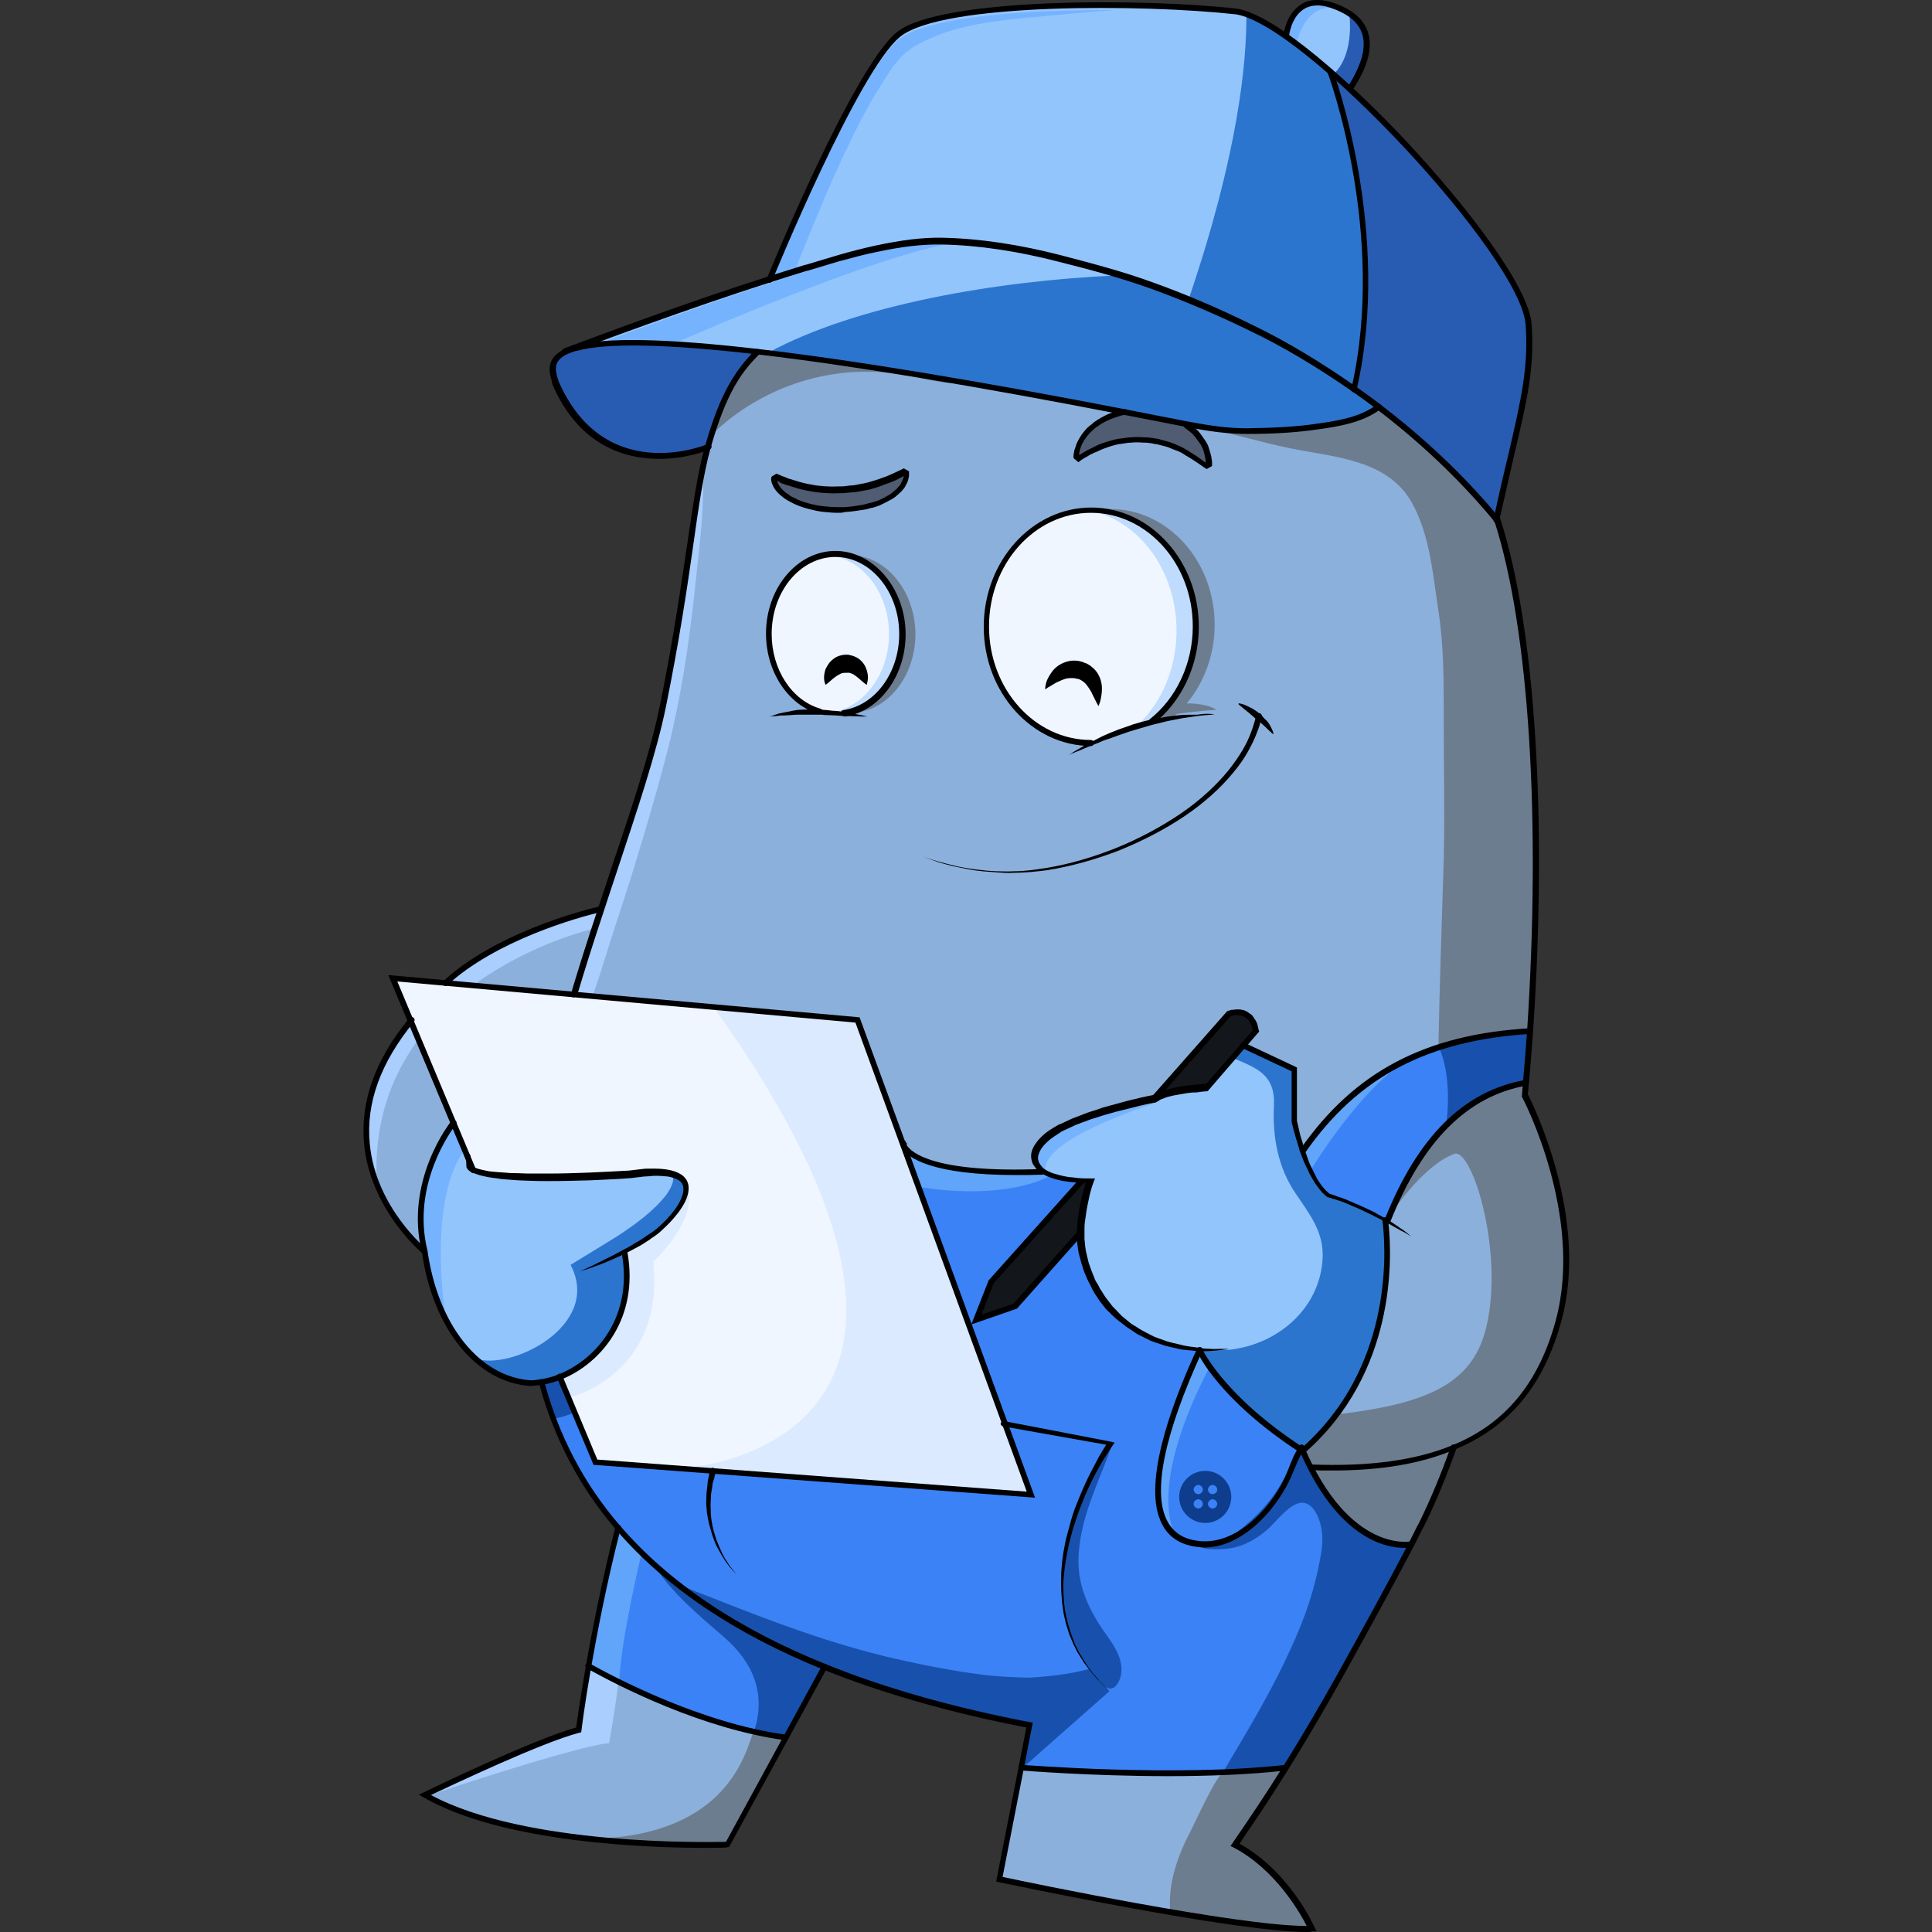 <svg width="256" height="256" viewBox="0 0 256 256" fill="none" xmlns="http://www.w3.org/2000/svg">
<rect x="0" y="0" width="256" height="256" fill="#333333" stroke="none"/>
<g clip-path="url(#clip0_278_70)">
<g clip-path="url(#clip1_278_70)">
<path d="M79.7 120.5C78.2 124.95 77.15 128.4 76.15 131.7L77.7 131.85L113.75 135.1V135.15L119.8 151.75H119.85V151.85C120.4 152.8 123.2 155.7 137.8 155.25C137.15 154.75 136.85 154.1 136.9 153.4C137 152.05 138.3 150.65 140.55 149.5C144.8 147.35 151.35 146 152.7 145.7L162.8 134.25H162.85C162.9 134.25 164.1 133.9 165.15 134.5C165.85 134.9 166.3 135.6 166.55 136.55V136.6L164.9 138.5L171.65 141.7V148.65C171.95 149.9 172.25 151.1 172.6 152.2C177.45 145.35 183.3 140.9 190.9 138.55C194.4 137.45 198.25 136.8 202.5 136.55C204.35 108.5 202.75 83.25 198.2 69.05L198.05 68.85C197.95 68.7 197.8 68.6 197.7 68.45C193.3 63.2 188.15 58.35 182.5 54.05C180.35 55.7 177.4 56.25 174.35 56.65C171.6 57.05 168.65 57.25 165.05 57.25H164.9C163 57.25 161.15 57.05 159.15 56.7C158.65 56.6 158.1 56.5 157.55 56.4L158.15 56.85C158.6 57.25 158.95 57.75 159.2 58.15C159.25 58.2 159.3 58.25 159.3 58.3C159.4 58.45 159.5 58.6 159.55 58.75C159.65 59 159.75 59.2 159.8 59.35C159.9 59.65 159.95 59.95 160.05 60.2C160.05 60.25 160.1 60.35 160.1 60.4C160.15 60.6 160.15 60.85 160.2 61V61.45L159.8 61.8L159.75 61.75C159.75 61.75 159.5 61.6 159.1 61.3C159 61.2 158.85 61.15 158.7 61.05L158.35 60.8C158.1 60.65 157.85 60.45 157.55 60.3L157.4 60.2C157.25 60.1 157.15 60.05 157 59.95C156.75 59.8 156.5 59.65 156.25 59.55C155.8 59.4 155.3 59.2 154.85 59C154.3 58.85 153.8 58.7 153.25 58.55C153.05 58.55 152.85 58.5 152.65 58.45C152.3 58.4 151.95 58.35 151.55 58.35H151.45C150.95 58.3 150.4 58.3 149.85 58.35C149.4 58.35 149 58.45 148.6 58.5C148.5 58.5 148.35 58.55 148.25 58.55C147.7 58.7 147.2 58.8 146.75 58.95C146.35 59.1 145.9 59.25 145.45 59.45L144.85 59.75C144.7 59.85 144.55 59.9 144.4 59.95L144.1 60.1C143.95 60.2 143.75 60.3 143.65 60.35C143.25 60.6 143.05 60.75 143.05 60.75L143 60.8L142.6 60.45V60.5V60.05C142.6 59.9 142.65 59.7 142.7 59.45C142.85 58.9 143.15 58.1 143.95 57.2L144.55 56.6L145.15 56.15L145.3 56.05C145.8 55.7 146.4 55.35 147.15 55.05C147.6 54.9 148.1 54.7 148.65 54.6C141.15 53.15 134.15 51.85 127.75 50.75C117.1 48.9 108.05 47.55 100.5 46.65C98.45 48.75 96.45 51.15 94.45 57.65C94.3 58.15 94.1 58.7 93.95 59.25C93.45 61.1 93 63.3 92.6 65.85C92.3 67.75 92 69.9 91.65 72.2C90.85 77.85 89.8 84.85 88.05 93.45C86.8 99.6 84.25 107.15 81.6 115.1C81.05 116.8 80.45 118.5 79.9 120.2L79.7 120.5ZM112.4 94.5C113.2 94.6 103.8 94.1 108.1 94.2C104.4 92.8 101.85 88.75 101.85 84.05C101.85 78.15 105.85 73.4 110.75 73.4C115.65 73.4 119.65 78.2 119.65 84.05C119.7 89.2 116.6 93.6 112.4 94.5ZM120.25 63V63.1C120.25 63.2 120.2 63.35 120.15 63.5V63.55C120.1 63.75 120 63.95 119.9 64.2C119.85 64.35 119.75 64.5 119.65 64.6C119.55 64.7 119.5 64.8 119.35 64.9L119.25 65C118.95 65.3 118.6 65.6 118.15 65.9C117.6 66.2 117.05 66.5 116.55 66.7C116.25 66.8 115.95 66.9 115.6 67L115.45 67.05C115.1 67.15 114.8 67.25 114.4 67.3C113.55 67.45 112.75 67.55 111.95 67.6H111.1C110.4 67.6 109.9 67.6 109.45 67.5C108.65 67.45 107.9 67.25 107.2 67.1C106.45 66.9 105.85 66.65 105.35 66.4L105.15 66.3C104.95 66.2 104.8 66.1 104.6 66C104.35 65.85 104.2 65.7 104 65.6C103.25 65 102.9 64.45 102.75 64.05C102.65 63.9 102.65 63.75 102.6 63.65V63.3L103 63.05H103.05L103.65 63.35C103.8 63.4 103.95 63.45 104.15 63.55C104.25 63.6 104.35 63.6 104.45 63.65C104.55 63.7 104.7 63.75 104.85 63.8C105.05 63.85 105.25 63.95 105.5 64C105.85 64.1 106.3 64.25 106.8 64.35C107.25 64.45 107.7 64.55 108.2 64.6H108.3C108.4 64.6 108.55 64.6 108.65 64.65C109.05 64.7 109.5 64.75 109.95 64.75H111.7C112.05 64.75 112.45 64.7 112.8 64.65C113 64.65 113.2 64.6 113.4 64.6C113.9 64.5 114.35 64.45 114.85 64.35H115L116.4 63.95C116.65 63.85 116.95 63.75 117.2 63.65C117.35 63.6 117.45 63.55 117.6 63.5L117.7 63.45C118.05 63.35 118.35 63.2 118.6 63.1L120 62.45L120.4 62.7V62.75C120.25 62.85 120.25 62.9 120.25 63Z" fill="#8CB0DC"/>
<path d="M184.55 209.1C184.6 209.5 184.5 209.9 184.1 210.3C183.55 210.85 183.2 211.55 182.8 212.25L181.9 213.75C181.95 213.95 181.95 214.2 181.85 214.4C181.65 215 181.35 215.55 180.95 216.05C180.6 216.55 180.5 217 180.35 217.55C180.15 218.15 179.75 218.45 179.3 218.6C176.35 224.3 173.15 229.75 170.35 234.2C167.75 234.5 165 234.7 162.2 234.8C158.95 234.95 155.65 234.95 152.55 234.95C144.15 234.85 137.05 234.35 135.6 234.25H135.45L136.5 228.8C136.55 228.8 136.6 228.8 136.65 228.85C136.6 228.7 136.5 228.65 136.45 228.6C128.35 227.05 120.95 225.1 114.35 222.75C112.65 222.15 111 221.55 109.4 220.9L109.2 220.8C97.55 216.1 88.35 209.9 81.95 202.45C82 202.25 81.85 202.15 81.8 202.25C77.1 196.7 73.75 190.3 71.85 183.2C72.6 183.05 73.35 182.85 74.05 182.55L78.75 193.8V193.85L94.25 195L133.2 188.7L122.3 158.75L120 152.45C121.15 153.65 124.5 155.45 134.55 155.45C135.6 155.45 136.75 155.45 138 155.4C138.15 155.5 138.25 155.6 138.45 155.65C139.5 156.2 141.05 156.55 143 156.65L131.5 169.4L131.05 170.45L129.4 174.7L134.9 172.85L142.95 163.7C142.95 167.6 145.75 177.95 158.75 178.95C155.2 186.7 151.55 196.95 154.2 201.85C155.05 203.4 156.45 204.35 158.45 204.65C158.8 204.7 159.15 204.75 159.5 204.75C165.05 204.75 170.4 198.15 171.65 193.35C171.7 193.25 171.95 192.9 172.35 192.2C172.4 192.25 172.45 192.25 172.5 192.3H172.55C172.85 193.05 173.2 193.7 173.5 194.35C173.75 194.85 174 195.35 174.3 195.8C177 200.55 179.9 202.8 182 203.8C183.75 204.65 185.2 204.8 186.1 204.8C186.45 204.8 186.7 204.8 186.85 204.75C186 206.4 185.25 207.85 184.55 209.1Z" fill="#3B82F6"/>
<path d="M109.15 220.9L104.15 230.1C102.75 229.9 101.3 229.65 99.9 229.3C99.2 229.15 98.5 228.95 97.75 228.8C91.65 227.15 85.9 224.65 82.05 222.75C80.3 221.9 78.95 221.15 78.1 220.65C78.85 216.35 80.1 209.8 81.95 202.55C82.25 202.9 82.6 203.3 82.95 203.65C83.6 204.4 84.3 205.1 85.05 205.8C85.5 206.25 85.95 206.65 86.45 207.1C92.3 212.45 99.75 217 108.7 220.65C108.8 220.8 108.95 220.85 109.15 220.9Z" fill="#3B82F6"/>
<path d="M111.8 94.45C116.2 93.85 119.5 89.35 119.5 84.05C119.5 78.3 115.6 73.6 110.8 73.6C106 73.6 102.1 78.3 102.1 84.05C102.1 88.9 104.85 93.1 108.75 94.25C109.65 94.25 110.65 94.3 111.8 94.45Z" fill="#EFF6FF"/>
<path d="M145.35 56.2L145.2 56.3C145 56.45 144.8 56.6 144.65 56.75C144.4 57 144.2 57.15 144.05 57.35C143.3 58.2 143 59 142.85 59.5C142.8 59.7 142.75 59.9 142.75 60.05V60.4L143 60.6C143.1 60.55 143.3 60.4 143.6 60.2C143.75 60.1 143.9 60 144.1 59.95L144.4 59.8C144.55 59.75 144.7 59.65 144.85 59.6L145.45 59.3C145.85 59.1 146.35 58.95 146.75 58.8C147.2 58.65 147.7 58.5 148.25 58.4C148.4 58.4 148.5 58.35 148.65 58.35C149.05 58.3 149.5 58.2 149.95 58.2C150.5 58.15 151.05 58.15 151.55 58.2H151.65C152 58.2 152.4 58.25 152.75 58.3C152.95 58.35 153.15 58.35 153.35 58.4C153.85 58.55 154.4 58.7 154.95 58.85C155.45 59.05 155.95 59.25 156.4 59.45C156.7 59.6 156.95 59.75 157.2 59.85C157.35 59.95 157.5 60 157.6 60.1L157.75 60.2C158.05 60.35 158.35 60.55 158.6 60.7L158.95 60.9C159.1 61 159.25 61.1 159.35 61.15C159.65 61.35 159.85 61.5 159.95 61.55L160.2 61.35V61C160.2 60.85 160.2 60.65 160.15 60.45C160.15 60.4 160.1 60.3 160.1 60.25C160.05 60 160 59.75 159.9 59.45C159.85 59.3 159.75 59.05 159.65 58.85C159.55 58.7 159.5 58.55 159.4 58.4C159.35 58.35 159.35 58.3 159.3 58.25C159 57.85 158.7 57.4 158.25 57C158 56.75 157.7 56.55 157.35 56.3C154.5 55.7 151.75 55.2 149.2 54.7C148.55 54.8 147.95 55.05 147.35 55.25C146.45 55.55 145.85 55.9 145.35 56.2Z" fill="#4F5C72"/>
<path d="M202.6 136.7C202.45 138.8 202.3 141.05 202.05 143.4C198.1 144.1 194.7 145.95 191.65 148.9C190.5 150 189.45 151.25 188.45 152.7C186.7 155.2 185.1 158.2 183.7 161.7C183.7 161.7 183.65 161.7 183.65 161.65L183.6 161.6L183.4 161.5C181 160.2 178.55 159.15 176.2 158.45C176.2 158.45 174.4 157.45 172.75 152.5C177.4 145.9 182.95 141.55 190.1 139.1C190.3 139.05 190.5 138.95 190.7 138.9C194.25 137.7 198.2 137 202.6 136.7Z" fill="#3B82F6"/>
<path d="M206.4 175C204.15 183.35 199.65 188.8 192.55 191.7C187.65 193.7 181.45 194.55 173.75 194.3C173.4 193.65 173.1 192.95 172.75 192.2C174.6 190.55 176.15 188.85 177.4 187.05C181.15 181.85 182.75 176.25 183.4 172.05V172C184.05 167.7 183.85 164.1 183.7 162.3L183.6 161.75C183.65 161.7 183.65 161.7 183.85 161.9C185.8 163 185.85 162.85 183.95 161.75C184.05 161.45 184.2 161.15 184.35 160.85C186.5 155.75 189 151.8 191.95 148.95C194.9 146.1 198.25 144.3 202.1 143.6L201.95 145.2H202.05L201.95 145.25C202 145.4 210.15 161 206.4 175Z" fill="#8CB0DC"/>
<path d="M192.401 192C191.101 195.65 189.701 199.05 188.201 202.05L188.001 202.45C187.651 203.2 187.301 203.9 186.951 204.6C186.651 204.65 184.651 204.9 182.101 203.65C179.851 202.55 176.701 200.1 173.801 194.5C174.751 194.55 175.651 194.55 176.551 194.55C182.901 194.55 188.101 193.7 192.401 192Z" fill="#8CB0DC"/>
<path d="M100.2 46.65C98.001 48.9 95.85 51.6 93.701 59.2C93.3 59.35 90.001 60.6 86.001 60.25C82.15 59.95 76.85 58.05 73.65 50.75C73.6 50.6 73.55 50.45 73.501 50.25C73.201 49.2 72.751 47.7 74.9 46.65C74.951 46.65 75.001 46.6 75.15 46.55C75.35 46.45 75.65 46.35 76.1 46.2C77.451 45.8 79.251 45.6 81.55 45.5C86.001 45.35 92.201 45.7 100.2 46.65Z" fill="#93C5FD"/>
<path d="M182.4 53.9C180.3 55.5 177.4 56 174.35 56.45C171.6 56.85 168.65 57 165.1 57.05H164.95C162.45 57.05 160.05 56.7 157.25 56.15C154.4 55.55 151.65 55 149.05 54.55C129.6 50.75 113.85 48.15 101.85 46.7C93.35 45.65 86.7 45.2 82 45.35C80.2 45.4 78.65 45.55 77.4 45.75C81.45 44.25 92.1 40.3 102 37.1H102.05V37.05C111.3 34.05 117.6 32.45 120.75 32.25C121.55 32.05 123.05 31.95 125.1 32C129.05 32.15 135.1 32.95 142.35 34.8C144.05 35.25 145.9 35.75 147.85 36.35C156.75 39.1 168.15 43.8 179.3 51.6C180.35 52.4 181.35 53.1 182.4 53.9Z" fill="#93C5FD"/>
<path d="M152.601 95.5C156.251 92.65 158.401 87.95 158.401 83C158.401 74.55 152.201 67.65 144.601 67.65C137.001 67.65 130.801 74.55 130.801 83C130.801 91.45 137.001 98.35 144.551 98.35C146.551 97.45 149.351 96.3 152.601 95.5Z" fill="#EFF6FF"/>
<path d="M102.7 63.7C102.7 63.8 102.75 63.95 102.8 64.1C102.9 64.4 103.2 64.95 104 65.55C104.15 65.7 104.35 65.8 104.6 65.95C104.75 66.05 104.95 66.15 105.1 66.25L105.3 66.35C105.75 66.6 106.4 66.8 107.1 67C107.8 67.2 108.55 67.35 109.35 67.4C109.8 67.45 110.3 67.5 111 67.5H111.85C112.65 67.45 113.45 67.35 114.3 67.2C114.65 67.15 115 67.05 115.3 66.95L115.45 66.9C115.8 66.8 116.1 66.7 116.35 66.6C116.9 66.35 117.4 66.1 117.95 65.8C118.4 65.55 118.7 65.2 119 64.95L119.1 64.8C119.2 64.7 119.3 64.6 119.35 64.5C119.45 64.4 119.5 64.25 119.6 64.1C119.7 63.9 119.8 63.65 119.85 63.5V63.45C119.9 63.3 119.9 63.2 119.9 63.1V62.9L119.65 62.75L118.35 63.35C118.1 63.5 117.75 63.6 117.45 63.7L117.4 63.75C117.25 63.8 117.15 63.85 117 63.9C116.75 64 116.5 64.1 116.2 64.2L114.8 64.6L114.65 64.65C114.2 64.75 113.7 64.85 113.2 64.9C113 64.9 112.8 64.95 112.6 64.95C112.25 65 111.85 65.05 111.5 65.05H111.35C110.8 65.05 110.2 65.1 109.75 65.05C109.3 65.05 108.85 65 108.45 64.95C108.35 64.95 108.2 64.9 108.1 64.9H108C107.5 64.8 107.05 64.75 106.6 64.65C106.1 64.55 105.65 64.4 105.3 64.3C105.05 64.25 104.85 64.15 104.65 64.1C104.5 64.05 104.4 64 104.25 63.95C104.15 63.9 104.05 63.85 103.95 63.85C103.75 63.8 103.6 63.7 103.45 63.65C103.15 63.55 102.95 63.45 102.85 63.4L102.6 63.55V63.65C102.7 63.65 102.7 63.65 102.7 63.7Z" fill="#4F5C72"/>
<path d="M178.799 11.6C178.149 11 177.449 10.35 176.799 9.75C174.949 8.1 173.049 6.55 171.299 5.3C170.999 5.1 170.749 4.9 170.449 4.7C170.499 4.3 170.849 2.1 172.449 1C173.299 0.45 174.399 0.3 175.699 0.6C175.849 0.65 176.049 0.7 176.199 0.75C177.249 1.05 178.099 1.45 178.749 1.95C179.649 2.55 180.299 3.35 180.599 4.25C181.399 6.2 180.749 8.65 178.799 11.6Z" fill="#93C5FD"/>
<path d="M59.949 148.7L55.399 137.8L54.399 135.45C54.099 135.75 53.799 136.1 53.499 136.45C51.999 139.1 50.449 141.65 49.199 144.4V144.45C49.099 144.9 48.949 145.3 48.799 145.75C48.799 145.9 48.749 146.1 48.699 146.25C47.849 149.3 48.699 153.2 49.649 156.55C50.299 157.55 50.799 158.6 51.149 159.75C53.099 162.85 55.299 164.9 55.999 165.5C53.999 156.5 59.649 149.15 59.949 148.7Z" fill="#8CB0DC"/>
<path d="M82.6 165.8C82.6 165.85 82.6 165.95 82.65 166C82.7 165.95 82.75 165.95 82.85 165.9C82.85 165.85 82.85 165.75 82.8 165.7L82.6 165.8Z" fill="#EFF6FF"/>
<path d="M86.4 163.5C82.65 166.2 76.85 168.35 76.799 168.35L76.85 168.55C76.9 168.55 79.65 167.55 82.6 166C83.95 174.2 79.4 180.2 74.1 182.3C73.35 182.6 72.549 182.85 71.749 183C71.249 183.1 70.799 183.15 70.299 183.15C68.7 183.05 67.15 182.6 65.7 181.8C60.999 179.25 57.45 173.4 56.349 165.75C54.15 157.05 59.349 149.8 60.05 148.9L61.9 153.25C61.95 153.95 61.95 154.5 61.95 154.5V154.55C62.05 154.75 62.349 154.95 62.7 155.1C66.549 156.85 82.85 155.7 83.549 155.65C85.799 155.3 87.549 155.25 88.749 155.5C89.799 155.7 90.45 156.15 90.7 156.75C91.499 158.7 88.6 161.9 86.4 163.5Z" fill="#93C5FD"/>
<path d="M133.35 188.85L136.75 198.15H136.6L94.5 195L133.35 188.85Z" fill="#3B82F6"/>
<path d="M165.05 134.7C164.15 134.15 163.1 134.4 162.9 134.45L153.1 145.5C154.85 144.55 157.95 144.25 159.75 144.15L166.35 136.55C166.1 135.7 165.7 135.05 165.05 134.7Z" fill="#13161A"/>
<path d="M62.55 154.85L62.1 153.8C62.1 154.15 62.1 154.4 62.15 154.5C62.2 154.65 62.35 154.75 62.55 154.85ZM183.65 161.85C183.6 161.85 183.6 161.9 183.6 161.9C183.65 161.9 183.65 161.85 183.65 161.85Z" fill="#EFF6FF"/>
<path d="M158.9 179.1C153.85 190.1 152.301 197.9 154.351 201.75C155.151 203.25 156.55 204.15 158.45 204.45C164.3 205.35 170.15 198.3 171.45 193.25V193.2C171.45 193.2 171.75 192.8 172.15 192.05C162.65 185.75 159.45 180.2 158.9 179.1Z" fill="#3B82F6"/>
<path d="M179.35 51.45C171.9 46.25 164.35 42.45 157.5 39.65C151.85 37.35 146.65 35.75 142.45 34.65C131.4 31.8 123.1 31.4 120.75 32.05C117.95 32.2 112.65 33.55 105 35.9C104.1 36.2 103.15 36.5 102.15 36.8C103.35 33.95 113.8 8.85 119.15 4.55C122.9 1.55 135.95 0.6 147.85 0.7C153.95 0.75 159.7 1.05 163.85 1.55C164.25 1.6 164.7 1.7 165.15 1.9C167.8 2.85 171.7 5.5 176.2 9.45C176.3 9.7 184.05 30.85 179.35 51.45Z" fill="#93C5FD"/>
<path d="M179.551 51.6C180.551 52.3 181.551 53.05 182.651 53.85C188.351 58.15 193.501 63.05 197.951 68.3C198.051 68.45 198.201 68.55 198.301 68.7C199.001 65.45 199.651 62.75 200.201 60.35C201.951 52.8 202.951 48.6 202.501 43C202.201 38.85 195.901 29.6 186.401 19.45C182.951 15.75 179.601 12.5 176.551 9.8C177.451 12.5 183.951 32.25 179.551 51.6Z" fill="#93C5FD"/>
<path d="M79.45 120.55C79.2 121.35 78.95 122.1 78.7 122.8C77.6 126.15 76.7 128.95 75.95 131.65L62.85 130.45L59.3 130.15C65.7 124.35 76.15 121.35 79.45 120.55ZM104 230.3L103.85 230.6L96.35 244.35C95.6 244.35 87.7 244.6 78.55 243.65C76.2 243.4 73.8 243.05 71.4 242.65C66 241.7 60.7 240.2 56.65 237.95C56.6 237.95 56.55 237.9 56.5 237.85C58.1 237.05 71.3 230.75 76.7 229.3H76.75V229.25C76.75 229.2 77.15 225.95 78.05 220.9C78.9 221.4 80.25 222.1 81.95 222.95C85.85 224.85 91.6 227.4 97.75 229.05C98.45 229.25 99.1 229.4 99.8 229.55C101.2 229.85 102.6 230.1 104 230.3Z" fill="#8CB0DC"/>
<path d="M183.201 172.05C182.351 177.7 179.801 185.7 172.651 192.05C172.601 192 172.601 191.9 172.551 191.85L172.451 191.9L172.351 191.85L172.301 191.95C170.651 190.85 169.201 189.8 167.901 188.75C161.551 183.7 159.401 179.65 159.051 178.95H160.001C160.851 178.95 160.151 178.8 158.951 178.75C145.701 177.8 143.101 167.15 143.201 163.45V163.4C143.301 159.75 144.501 156.65 144.501 156.6L144.551 156.5H144.401C143.951 156.5 143.551 156.5 143.201 156.45C140.901 156.35 139.151 155.9 138.101 155.2C137.401 154.7 137.051 154.05 137.051 153.35C137.151 152.1 138.451 150.7 140.601 149.6C144.851 147.45 151.451 146.1 152.751 145.85H152.901C154.051 145.1 156.051 144.7 157.751 144.55C158.501 144.45 159.201 144.4 159.751 144.4V144.3L159.801 144.35L163.351 140.3L164.751 138.7L171.451 141.85V148.7C171.751 150.05 172.101 151.35 172.501 152.45C174.201 157.55 176.001 158.55 176.101 158.6C178.501 159.35 180.951 160.4 183.401 161.75C183.601 163.1 183.951 167.1 183.201 172.05Z" fill="#93C5FD"/>
<path d="M129.35 175.1L134.95 172.8L143 163.4C143.1 160.15 144.05 157.3 144.25 156.7C143.85 156.7 143.55 156.7 143.25 156.65L131.25 169.65L129.35 175.1Z" fill="#13161A"/>
<path d="M136.45 197.95L91.2 194.55L78.95 193.65L75.4 185.2L74.25 182.45C79.55 180.3 84.15 174.15 82.75 165.9C84.05 165.25 85.35 164.45 86.5 163.65C88.55 162.15 91.2 159.25 91 157.25C91 157.1 90.95 156.9 90.9 156.75C90.3 155.25 87.8 154.85 83.55 155.5C83.4 155.5 66.65 156.7 62.8 155L54.55 135.35C54.55 135.3 54.6 135.3 54.65 135.25L54.5 135.1L52.25 129.7L89.2 133L113.65 135.2L119.5 151.5C119.5 151.55 119.5 151.65 119.65 151.9L133.1 188.8L136.45 197.95Z" fill="#EFF6FF"/>
<path d="M173.6 255.5C171.1 255.55 166.9 255.1 162.15 254.4C159.85 254.05 157.4 253.65 154.95 253.25C152.5 252.8 150 252.35 147.6 251.95C139.85 250.5 133.35 249.15 132.5 248.95L135.4 234.35C136.2 234.4 143.6 235 152.45 235.1H154.8C157.2 235.1 159.65 235.05 162.1 234.95C164.9 234.85 167.65 234.65 170.2 234.35C166.45 240.3 163.55 244.35 163.5 244.45L163.45 244.55L163.55 244.6C169.8 247.85 173.1 254.5 173.6 255.5Z" fill="#8CB0DC"/>
<path d="M159.7 194.9C157.8 194.9 156.25 196.45 156.25 198.35C156.25 200.25 157.8 201.8 159.7 201.8C161.6 201.8 163.15 200.25 163.15 198.35C163.15 196.45 161.6 194.9 159.7 194.9ZM159.2 199.7C158.95 199.95 158.6 199.95 158.35 199.7C158.1 199.45 158.1 199.1 158.35 198.85C158.6 198.6 158.95 198.6 159.2 198.85C159.45 199.1 159.45 199.45 159.2 199.7ZM159.2 197.8C158.95 198.05 158.6 198.05 158.35 197.8C158.1 197.55 158.1 197.2 158.35 196.95C158.6 196.7 158.95 196.7 159.2 196.95C159.45 197.2 159.45 197.6 159.2 197.8ZM161.1 199.7C160.85 199.95 160.5 199.95 160.25 199.7C160 199.45 160 199.1 160.25 198.85C160.5 198.6 160.85 198.6 161.1 198.85C161.35 199.1 161.35 199.45 161.1 199.7ZM161.1 197.8C160.85 198.05 160.5 198.05 160.25 197.8C160 197.55 160 197.2 160.25 196.95C160.5 196.7 160.85 196.7 161.1 196.95C161.35 197.2 161.35 197.6 161.1 197.8Z" fill="#0D3D8C"/>
<path d="M127.651 50.75C126.451 50.9 124.601 50.7 121.951 50.1C104.751 46.1 94.301 57.65 94.301 57.65C96.301 51.15 98.301 48.75 100.351 46.65C107.951 47.55 117.051 48.9 127.651 50.75ZM202.601 136.5C198.301 136.75 194.451 137.45 191.001 138.5H190.601C190.751 130.3 191.051 122.15 191.301 113.95C191.451 107.85 191.301 101.75 191.301 95.65C191.301 90.75 191.351 85.85 190.601 80.95C189.851 76.15 189.501 71 187.101 66.65C183.901 60.9 176.901 60.6 171.201 59.45C167.201 58.65 163.301 57.45 159.301 56.6C164.101 57.65 169.551 57.2 174.401 56.55C177.451 56.1 180.401 55.6 182.551 53.95C188.251 58.25 193.351 63.1 197.751 68.35C197.851 68.5 198.001 68.6 198.101 68.75L198.251 68.95C202.851 83.2 204.451 108.45 202.601 136.5ZM176.551 194.55C182.901 194.55 188.151 193.7 192.401 192C191.101 195.65 189.701 199.05 188.201 202.05L188.001 202.45C187.651 203.2 187.301 203.9 186.951 204.6C186.651 204.65 184.651 204.9 182.101 203.65C179.851 202.55 176.701 200.1 173.801 194.5C174.751 194.55 175.651 194.55 176.551 194.55ZM173.601 255.5C171.101 255.55 166.901 255.1 162.151 254.4C159.751 254.05 157.401 253.7 155.051 253.25C154.751 249.45 156.101 245.75 157.851 242.45C158.301 241.6 161.301 234.95 162.101 234.9C164.901 234.8 167.651 234.6 170.201 234.3C166.451 240.25 163.551 244.3 163.501 244.4L163.451 244.5L163.551 244.55C169.801 247.85 173.101 254.5 173.601 255.5Z" fill="#6D7D90"/>
<path d="M99.8 229.5C101.2 229.85 102.6 230.1 104 230.3L103.85 230.6C102.45 230.35 101.1 230.05 99.75 229.65C99.8 229.65 99.8 229.55 99.8 229.5ZM108.65 220.7C104.95 219.1 101.55 217.3 98.4 215.4C97.3 214.95 96.25 214.4 95.2 213.75C94.25 213.15 93.15 212.8 92.3 212.05C91.85 211.65 91.5 211.15 91.2 210.65C90.7 210.3 90.2 209.95 89.7 209.5C88.75 208.7 87.65 208.1 86.65 207.4C89.15 211.2 92.5 213.95 95.9 216.9C99.7 220.15 101.55 224.35 99.95 229.3C101.35 229.65 102.8 229.9 104.2 230.1L109.2 220.9C108.95 220.85 108.8 220.8 108.65 220.7Z" fill="#1851AD"/>
<path d="M104.001 230.3L103.851 230.6L96.351 244.35C95.601 244.35 87.701 244.6 78.551 243.65C96.501 243.2 98.801 232.1 99.801 229.55C101.201 229.85 102.601 230.1 104.001 230.3Z" fill="#6D7D90"/>
<path d="M202.599 136.7C202.449 138.8 202.299 141.05 202.049 143.4C198.099 144.1 194.699 145.95 191.649 148.9C192.349 143.15 191.149 139.8 190.699 138.85C194.249 137.7 198.199 137 202.599 136.7Z" fill="#1851AD"/>
<path d="M206.4 175C204.15 183.35 199.65 188.8 192.55 191.7C187.65 193.7 181.45 194.55 173.75 194.3C173.4 193.65 173.1 192.95 172.75 192.2C174.6 190.55 176.15 188.85 177.4 187.05C177.6 187.2 177.7 187.35 177.7 187.35C188.2 186.05 194.55 183.75 196.65 176.9C199.65 167.05 195.15 152 192.7 152.9C188.55 154.4 184.3 160.85 184.3 160.85C186.45 155.75 188.95 151.8 191.9 148.95C194.85 146.1 198.2 144.3 202.05 143.6L201.9 145.2H202L201.9 145.25C202 145.4 210.15 161 206.4 175Z" fill="#6D7D90"/>
<path d="M186.85 204.75C186.7 204.75 186.45 204.8 186.1 204.8C185.2 204.8 183.75 204.65 182 203.8C179.95 202.8 177.15 200.7 174.5 196.15L174.25 195.35C174.15 195.1 174 194.85 173.9 194.65C173.5 193.7 172.95 192.8 172.65 191.8C171.7 191.8 171.35 193.05 171 194.05C170.55 195.4 169.7 196.75 168.9 197.95C167 200.6 164.85 202.4 162.2 204.3C161.7 204.7 161.15 204.75 160.7 204.7C160.45 204.8 160.2 204.8 159.85 204.85H159.55C159.35 204.9 159.2 204.95 159 204.95C158.95 204.95 158.9 205 158.85 205C159.1 204.95 159.5 205.15 159.75 205.2C160.5 205.3 161.35 205.3 162.1 205.25C164.3 205.15 166.2 204.15 167.85 202.75C169 201.8 171.15 198.75 172.85 199.15C174.15 199.45 174.8 201.15 175.05 202.3C175.4 203.85 175.15 205.45 174.85 206.95C174.55 208.55 174.15 210.1 173.7 211.6C172.75 214.7 171.45 217.65 170.05 220.55C167.95 224.85 165.55 228.95 163.1 233.05C162.8 233.6 162.45 234.15 162.15 234.65C164.95 234.55 167.7 234.35 170.3 234.05C173 229.75 175.5 225.75 178.1 220.8C178.3 220.65 178.45 220.5 178.55 220.25C179.3 218.7 180.2 217.2 181 215.7L181.3 215.4C182.05 214.35 182.7 213.25 183.2 212.05C183.5 211.3 183.6 210.1 184.25 209.55C184.6 209.25 184.75 208.85 184.75 208.5C185.45 207.45 186.1 206.2 186.85 204.75ZM147.2 191.85C145.45 196.8 143 201.3 142.9 206.75C142.85 210.5 144.55 213.8 146.7 216.75C147.8 218.3 148.95 220.1 148.5 222.1C148.35 222.8 147.65 224.2 146.65 223.6C144.65 222.35 142.7 218.7 141.95 216.6C140.5 212.55 140.5 209.25 141.3 205.15C142.15 201 144.15 194.8 147.2 191.85Z" fill="#1851AD"/>
<path d="M157.8 144.5C158.55 144.4 159.25 144.35 159.8 144.35C158.75 144.9 158.05 144.95 157.8 144.5ZM183.2 172.05C182.35 177.7 179.8 185.7 172.65 192.05C172.6 192 172.6 191.9 172.55 191.85L172.45 191.9L172.35 191.85L172.3 191.95C170.65 190.85 169.2 189.8 167.9 188.75C161.55 183.7 159.4 179.65 159.05 178.95H160C160.85 178.95 161.75 178.9 162.7 178.85H162.9C169.3 178.15 174.9 173.4 175.25 166.75C175.45 163.25 173.5 160.85 171.65 158.1C169.35 154.7 168.6 150.7 168.8 146.5C169 142.45 166.6 141.55 163.5 140.25C163.9 139.75 164.4 139.2 164.85 138.65L171.55 141.8V148.65C171.85 150 172.2 151.3 172.6 152.4C174.3 157.5 176.1 158.5 176.2 158.55C178.6 159.3 181.05 160.35 183.5 161.7C183.6 163.1 183.95 167.1 183.2 172.05ZM86.4 163.5C82.65 166.2 79.65 167.5 82.6 166C83.95 174.2 79.4 180.2 74.1 182.3C73.35 182.6 72.55 182.85 71.75 183C71.25 183.1 70.8 183.15 70.3 183.15C68.7 183.05 64.8 182.05 63 180C67.65 181.7 79.85 175.65 75.6 167.6C75.6 167.6 81.35 164.1 81.8 163.8C84.15 162.25 86.55 160.55 88.3 158.3C88.7 157.75 89.7 156.15 88.9 155.6C89.6 155.7 90.4 156.1 90.7 156.8C91.5 158.7 88.6 161.9 86.4 163.5ZM182.4 53.9C180.3 55.5 177.4 56 174.35 56.45C171.6 56.85 168.65 57 165.1 57.05H164.95C162.45 57.05 160.05 56.7 157.25 56.15C154.4 55.55 151.65 55 149.05 54.55C129.6 50.75 113.85 48.15 101.85 46.7C113.45 40.4 132.15 37.2 147.9 36.5C156.8 39.25 168.2 43.95 179.35 51.75C180.35 52.4 181.35 53.1 182.4 53.9Z" fill="#2C75CE"/>
<path d="M179.35 51.45C171.9 46.25 164.35 42.45 157.5 39.65C164.1 20.3 165.2 8.15 165.15 1.9C167.8 2.85 171.7 5.5 176.2 9.45C176.3 9.7 184.05 30.85 179.35 51.45Z" fill="#2C75CE"/>
<path d="M178.801 11.6C178.151 11 177.451 10.35 176.801 9.75C179.001 7.55 179.001 3.8 178.801 1.9C179.701 2.5 180.351 3.3 180.651 4.2C181.401 6.2 180.751 8.65 178.801 11.6ZM179.551 51.6C180.551 52.3 181.551 53.05 182.651 53.85C188.351 58.15 193.501 63.05 197.951 68.3C198.051 68.45 198.201 68.55 198.301 68.7C199.001 65.45 199.651 62.75 200.201 60.35C201.951 52.8 202.951 48.6 202.501 43C202.201 38.85 195.901 29.6 186.401 19.45C182.951 15.75 179.601 12.5 176.551 9.8C177.451 12.5 183.951 32.25 179.551 51.6Z" fill="#285CB2"/>
<path d="M110.799 73.55C110.499 73.55 110.249 73.55 109.949 73.6C114.349 74.1 117.799 78.6 117.799 84C117.799 89.1 114.749 93.4 110.649 94.3C110.999 94.35 111.399 94.35 111.799 94.4C116.199 93.8 119.499 89.3 119.499 84C119.499 78.25 115.599 73.55 110.799 73.55ZM144.599 67.65H144.249C150.849 68.85 155.899 75.55 155.899 83.55C155.899 88.35 154.049 92.9 150.899 95.95L152.549 95.5C156.199 92.65 158.349 87.95 158.349 83C158.349 74.55 152.199 67.65 144.599 67.65Z" fill="#BFDBFE"/>
<path d="M112.551 73.55C112.301 73.55 112.051 73.55 111.801 73.6C116.251 74.05 119.751 78.55 119.751 84C119.751 89.1 116.701 93.45 112.601 94.3C112.901 94.35 113.251 94.35 113.601 94.4C118.001 93.8 121.301 89.3 121.301 84C121.251 78.25 117.351 73.55 112.551 73.55Z" fill="#6D7D90"/>
<path d="M144.45 221.1C144.45 221.1 141.75 222 136.35 222.3C134.15 222.25 131.95 222.15 129.75 221.85C125.95 221.35 122.15 220.6 118.45 219.75C110.25 217.85 102.5 214.95 94.7 211.85C93.2 211.25 91.65 210.7 90.15 210.05C96 214.95 104 219 111.85 221.9C117 223.8 122.05 225.2 126.6 226.35C127.95 226.7 129.35 227.05 130.75 227.35C132.6 227.8 134.35 228.15 135.9 228.5L135.95 228.45C136.1 228.5 136.25 228.5 136.4 228.55C136.5 228.55 136.55 228.65 136.6 228.8C136.55 228.8 136.5 228.8 136.45 228.75L135.4 234.2H135.55C136.5 233.4 140.4 229.9 147 224.1L144.45 221.1Z" fill="#1851AD"/>
<path d="M86.551 167.2C88.151 181.9 75.851 185.1 75.451 185.2L74.301 182.45C79.601 180.3 84.201 174.15 82.801 165.9C84.101 165.25 85.401 164.45 86.551 163.65C88.601 162.15 91.251 159.25 91.051 157.25C92.601 161.65 86.551 167.2 86.551 167.2Z" fill="#DBEAFE"/>
<path d="M71.75 183.25L73.3 188C73.3 188 74.85 187.75 76.1 187.15L74.1 182.4L71.85 183.05L71.75 183.25Z" fill="#1851AD"/>
<path d="M94.499 133.35L113.549 135.25L119.499 151.5C119.499 151.55 119.499 151.65 119.649 151.9L133.099 188.8L136.449 197.95L91.199 194.55C91.249 194.5 91.249 194.45 91.249 194.45C91.249 194.45 135.999 191.3 94.499 133.35Z" fill="#DBEAFE"/>
<path d="M161.2 94.05C160.1 93.35 158.4 93.2 157.25 93.2C159.6 90.4 160.95 86.65 160.95 82.8C160.95 74.35 154.75 67.45 147.15 67.45C146.75 67.45 146.4 67.45 146 67.5C153.05 68.15 158.65 74.75 158.65 82.8C158.65 87.7 156.5 92.35 152.95 95.2C153.5 95.25 154 95.3 154.45 95.2C154.75 95.1 155.05 95.1 155.3 95.15C155.5 94.95 155.75 94.8 155.95 94.6C158.15 94.25 161.2 94.05 161.2 94.05Z" fill="#6D7D90"/>
<path d="M100.2 46.65C98.001 48.9 95.85 51.6 93.701 59.2C93.3 59.35 90.001 60.6 86.001 60.25C82.15 59.95 76.85 58.05 73.65 50.75C73.6 50.6 73.55 50.45 73.501 50.25C73.201 49.2 72.751 47.7 74.9 46.65C74.951 46.65 75.001 46.6 75.15 46.55C75.35 46.45 75.65 46.35 76.1 46.2C77.451 45.8 79.251 45.6 81.55 45.5C86.001 45.35 92.201 45.7 100.2 46.65Z" fill="#285CB2"/>
<path d="M126.499 32.2C116.349 33.6 89.349 45.5 89.349 45.5L83.299 45.35C81.499 45.4 79.949 45.55 78.699 45.75C82.749 44.25 93.399 40.3 103.299 37.1H103.349V37.05C112.599 34.05 118.899 32.45 122.049 32.25C122.849 32.05 124.349 31.95 126.399 32L126.499 32.2ZM175.749 0.85L176.599 1C174.449 0.95 172.749 2.2 171.799 5.7C171.499 5.5 170.799 5.15 170.499 4.95C170.549 4.55 170.899 2.35 172.499 1.25C173.349 0.65 174.449 0.55 175.749 0.85ZM119.149 5.2C114.099 9.25 104.449 31.95 102.449 36.8C103.249 36.65 104.049 36.45 104.899 36.3C104.999 36.25 105.149 36.25 105.249 36.2C105.449 35.75 105.649 35.05 105.699 34.9C105.999 34.1 106.349 33.3 106.649 32.55C108.299 28.5 109.949 24.45 111.849 20.45C113.299 17.4 114.799 14.35 116.599 11.5C117.499 10.1 118.349 8.6 119.549 7.4C120.749 6.2 122.299 5.5 123.849 4.85C128.399 2.9 134.449 2.5 139.349 2.05C142.199 1.8 145.049 1.5 147.849 1.35C135.949 1.25 122.899 2.2 119.149 5.2Z" fill="#76B3FF"/>
<path d="M79.749 120.3C82.799 111.15 86.199 102.05 88.099 92.55C89.549 85.45 90.599 78.25 91.699 71.05C92.149 68 92.599 65 93.099 62C93.399 66.85 92.749 71.65 92.249 76.45C91.549 83.35 90.599 90.25 89.049 97C87.749 102.7 84.549 113.4 82.749 118.95C81.799 121.85 80.849 124.75 79.949 127.65C79.499 129.15 78.999 130.6 78.499 132.05L77.699 131.8L76.149 131.65L79.749 120.3ZM55.399 137.8L54.399 135.45C54.099 135.75 53.799 136.1 53.499 136.45C51.999 139.1 50.449 141.65 49.199 144.4V144.45C49.099 144.9 48.949 145.3 48.799 145.75C48.799 145.9 48.749 146.1 48.699 146.25C47.849 149.3 48.699 153.2 49.649 156.55L49.949 157C49.449 148.95 51.799 142.65 55.399 137.8Z" fill="#AACEFD"/>
<path d="M79.451 120.55C79.201 121.35 78.951 122.1 78.701 122.8L78.501 123.1C78.501 123.1 70.401 124.95 62.851 130.45L59.301 130.15C65.701 124.35 76.151 121.35 79.451 120.55Z" fill="#AACEFD"/>
<path d="M61.6 152.4C61.6 152.4 56.7 157.2 59.05 174.8C59.05 174.8 51.35 160.8 60.05 148.9L61.6 152.4ZM152.7 146.3C152.7 146.3 137.45 151.1 138.55 155.35C138.55 155.35 134.8 153.25 139.75 149.65C139.75 149.65 148.15 146.85 153.1 146.2L152.7 146.3Z" fill="#76B3FF"/>
<path d="M173.8 154.85C173.8 154.85 180.55 143.7 186.8 140.35C186.8 140.35 176.5 144.7 172.5 152.45L173.8 154.85ZM160.35 181.05C160.35 181.05 151.85 196.1 155.9 203.8C155.9 203.8 148.9 201.1 158.9 178.75L160.35 181.05ZM85 205.85C85 205.85 82.3 217.05 82.05 222.8C80.3 221.95 78.95 221.2 78.1 220.7C78.85 216.4 80.1 209.85 81.95 202.6C82.25 202.95 82.6 203.35 82.95 203.7C83.55 204.4 84.25 205.15 85 205.85Z" fill="#60A5FA"/>
<path d="M81.949 222.95C81.699 225 81.199 228.25 80.699 231C80.699 231 78.699 230.65 56.599 237.95C56.549 237.95 56.499 237.9 56.449 237.85C58.049 237.05 71.249 230.75 76.649 229.3H76.699V229.25C76.699 229.2 77.099 225.95 77.999 220.9C78.899 221.35 80.249 222.1 81.949 222.95Z" fill="#AACEFD"/>
<path d="M138.851 155.95C138.851 155.95 133.301 159.15 121.601 157.25L120.051 152.45C121.201 153.65 124.551 155.45 134.601 155.45C135.651 155.45 136.801 155.45 138.051 155.4C138.201 155.5 138.301 155.6 138.501 155.65C138.851 155.95 138.351 155.65 138.851 155.95Z" fill="#60A5FA"/>
<path d="M75.999 132.15H75.9C75.7 132.1 75.6 131.9 75.65 131.7C76.65 128.35 77.749 124.85 79.249 120.35C79.85 118.55 80.45 116.8 80.999 115.05C83.7 107.1 86.2 99.55 87.45 93.45C89.2 84.85 90.2 77.85 91.049 72.2C91.85 66.8 92.45 62.5 93.4 59.2C95.4 52.1 97.4 49.1 100.099 46.35C100.249 46.2 100.499 46.2 100.649 46.35C100.799 46.5 100.799 46.75 100.649 46.9C98.45 49.1 96.299 51.75 94.15 59.4C93.249 62.65 92.6 66.9 91.85 72.3C91.049 77.95 89.999 84.95 88.249 93.6C86.999 99.75 84.45 107.3 81.799 115.3C81.2 117.05 80.65 118.8 80.049 120.6C78.549 125.1 77.45 128.6 76.45 131.95C76.35 132.05 76.2 132.15 75.999 132.15Z" fill="black"/>
<path d="M87.349 60.8C82.699 60.8 76.699 59 73.199 50.95V50.9C73.149 50.75 73.099 50.6 73.099 50.45C72.799 49.35 72.249 47.5 74.749 46.3L74.849 46.25H74.899C75.149 46.1 75.499 46 75.949 45.85L75.999 45.8H76.099C84.049 43.55 108.599 46.4 149.199 54.25C151.749 54.75 154.499 55.3 157.399 55.85C160.249 56.4 162.699 56.75 165.199 56.75C168.799 56.7 171.749 56.55 174.449 56.15C176.899 55.8 180.199 55.35 182.449 53.6C182.599 53.45 182.849 53.5 182.999 53.65C183.149 53.8 183.099 54.05 182.949 54.2C180.549 56.05 177.099 56.55 174.599 56.9C171.849 57.3 168.899 57.5 165.249 57.5C162.649 57.5 160.199 57.15 157.299 56.6C154.499 56.05 151.749 55.5 149.099 55C108.699 47.15 84.199 44.3 76.399 46.5H76.299C75.849 46.65 75.499 46.75 75.249 46.9L75.099 46.95C73.249 47.85 73.599 49.1 73.899 50.15L74.049 50.6C80.099 64.3 93.199 59.1 93.749 58.85C93.949 58.75 94.149 58.85 94.249 59.05C94.349 59.25 94.249 59.45 94.049 59.55C93.849 59.65 91.049 60.8 87.349 60.8Z" fill="black"/>
<path d="M198.3 69.3H198.2C198 69.25 197.85 69.05 197.9 68.85C198.6 65.55 199.25 62.75 199.85 60.3C201.6 52.75 202.55 48.6 202.15 43C201.5 34 172.8 3.25 163.75 1.9C151.6 0.55 124.9 0.35 119.3 4.85C113.75 9.3 102.4 36.95 102.3 37.25C102.2 37.45 102 37.55 101.8 37.45C101.6 37.35 101.5 37.15 101.6 36.95C102.05 35.8 113.15 8.85 118.85 4.25C124.6 -0.35 151.65 -0.25 163.9 1.15C169.1 1.95 179.45 11.3 186.7 19.1C193.95 26.9 202.55 37.8 202.95 42.95C203.35 48.65 202.4 52.85 200.6 60.45C200.05 62.9 199.4 65.7 198.65 69C198.65 69.2 198.5 69.3 198.3 69.3Z" fill="black"/>
<path d="M179.45 52H179.35C179.15 51.95 179 51.75 179.05 51.55C183.8 30.95 176 9.8 175.9 9.6C175.85 9.4 175.95 9.2 176.1 9.1C176.3 9.05 176.5 9.15 176.6 9.3C176.7 9.5 184.55 30.85 179.75 51.7C179.75 51.9 179.6 52 179.45 52Z" fill="black"/>
<path d="M178.85 12.15C178.8 12.15 178.7 12.15 178.65 12.1C178.45 12 178.45 11.75 178.55 11.55C180.45 8.6 181.1 6.2 180.45 4.35C179.9 2.85 178.5 1.75 176.2 1C174.8 0.55 173.6 0.65 172.7 1.25C171.05 2.35 170.8 4.75 170.8 4.8C170.8 5 170.6 5.15 170.4 5.15C170.2 5.15 170.05 4.95 170.05 4.75C170.05 4.65 170.35 1.95 172.3 0.65C173.4 -0.1 174.8 -0.2 176.45 0.3C178.95 1.1 180.55 2.35 181.2 4.1C181.95 6.2 181.3 8.8 179.2 11.95C179.1 12.1 178.95 12.15 178.85 12.15ZM59.05 130.65C58.95 130.65 58.85 130.6 58.75 130.55C58.6 130.4 58.6 130.15 58.75 130C65.35 123.9 76.25 120.85 79.45 120.1C79.65 120.05 79.85 120.15 79.9 120.4C79.95 120.6 79.85 120.8 79.6 120.85C76.45 121.6 65.7 124.6 59.2 130.6C59.25 130.6 59.15 130.65 59.05 130.65ZM70.3 183.65C63.1 183.2 57.35 176.05 55.9 165.9C53.55 156.4 59.7 148.65 59.8 148.55L59.9 148.4H60.1C60.3 148.4 60.5 148.55 60.5 148.8C60.5 148.95 60.45 149.05 60.35 149.1C59.9 149.65 54.45 156.95 56.65 165.75C58.05 175.6 63.55 182.45 70.35 182.9C70.8 182.9 71.3 182.8 71.75 182.75C72.55 182.6 73.35 182.4 74.05 182.1C79.25 180 83.85 174.25 82.4 166.15C82.35 165.95 82.5 165.75 82.7 165.7C82.9 165.65 83.1 165.8 83.15 166C84.65 174.55 79.8 180.6 74.35 182.8C73.55 183.1 72.7 183.35 71.9 183.5C71.35 183.55 70.8 183.6 70.3 183.65Z" fill="black"/>
<path d="M62.349 153.25L62.399 154.55L62.349 154.35C62.399 154.45 62.549 154.55 62.699 154.65L62.849 154.7H62.899L62.999 154.75L63.299 154.85C63.749 155 64.149 155.05 64.549 155.15C64.949 155.25 65.449 155.25 65.849 155.3C66.299 155.35 66.749 155.35 67.199 155.4C67.649 155.45 68.099 155.45 68.549 155.45C68.999 155.45 69.449 155.5 69.899 155.5H72.599C76.199 155.5 79.849 155.3 83.449 155.1H83.399C83.949 155.05 84.549 154.95 85.099 154.9C85.399 154.85 85.649 154.85 85.949 154.85H86.799C87.399 154.85 87.949 154.9 88.549 155C89.149 155.1 89.749 155.3 90.299 155.65C90.599 155.85 90.799 156.1 90.999 156.4C91.149 156.7 91.249 157.05 91.249 157.4C91.249 158.1 91.049 158.65 90.799 159.2C90.249 160.3 89.499 161.2 88.749 162C88.349 162.4 87.949 162.8 87.499 163.2C87.299 163.4 87.049 163.55 86.799 163.75C86.549 163.95 86.299 164.05 86.099 164.25C85.599 164.55 85.149 164.9 84.649 165.15C84.149 165.4 83.649 165.7 83.149 165.95C82.149 166.45 81.099 166.9 80.049 167.35C78.999 167.75 77.949 168.15 76.849 168.45L78.399 167.75L79.899 167L81.399 166.25C81.899 166 82.399 165.7 82.899 165.45C83.399 165.2 83.849 164.9 84.349 164.6C84.849 164.35 85.299 164 85.749 163.7C85.949 163.55 86.249 163.4 86.449 163.25C86.649 163.1 86.899 162.9 87.099 162.75C87.499 162.4 87.899 162 88.299 161.6C89.049 160.8 89.749 159.95 90.199 158.95C90.399 158.5 90.599 157.95 90.549 157.5C90.549 157.05 90.349 156.65 89.949 156.4C89.549 156.15 89.049 156 88.549 155.9C88.049 155.85 87.499 155.8 86.949 155.8C86.699 155.8 86.399 155.8 86.149 155.85C85.899 155.85 85.599 155.9 85.299 155.9C84.749 155.95 84.199 156.05 83.649 156.1C81.849 156.25 79.999 156.3 78.199 156.4C76.399 156.45 74.549 156.5 72.749 156.5C71.849 156.5 70.949 156.5 69.999 156.45C69.549 156.45 69.099 156.4 68.649 156.4C68.199 156.35 67.749 156.35 67.299 156.3C66.849 156.25 66.399 156.25 65.949 156.15C65.499 156.1 65.049 156.05 64.549 155.95C64.099 155.85 63.599 155.75 63.199 155.6L62.899 155.5L62.799 155.45H62.699L62.499 155.35C62.249 155.2 61.999 155.05 61.849 154.75L61.799 154.65V154.55L61.749 153.3C61.749 153.1 61.899 152.9 62.149 152.9C62.199 152.85 62.349 153.05 62.349 153.25ZM56.249 166.2C56.149 166.2 56.099 166.15 55.999 166.1C55.949 166.05 49.099 160.35 48.249 151.65C47.699 146 49.699 140.4 54.249 134.9C54.399 134.75 54.599 134.7 54.799 134.85C54.949 135 54.999 135.2 54.849 135.4C50.449 140.75 48.449 146.2 48.999 151.6C49.799 160 56.449 165.45 56.499 165.5C56.649 165.65 56.699 165.85 56.549 166.05C56.499 166.15 56.349 166.2 56.249 166.2Z" fill="black"/>
<path d="M137.149 198.45L78.649 194.1L73.799 182.55C73.699 182.35 73.799 182.15 73.999 182.05C74.199 181.95 74.399 182.05 74.499 182.25L79.149 193.4L136.049 197.65L113.349 135.5L52.649 130.05L63.049 154.9C63.149 155.1 63.049 155.3 62.849 155.4C62.649 155.5 62.449 155.4 62.349 155.2L51.449 129.2L113.899 134.8L119.999 151.45H120.099V151.75L137.149 198.45ZM93.449 244.85C86.049 244.85 66.699 244.25 56.099 238.15L55.499 237.8L56.149 237.5C56.749 237.2 70.449 230.55 76.349 228.9C76.449 228.05 76.899 225 77.649 220.65C78.399 216.35 79.699 209.7 81.549 202.3C81.599 202.1 81.799 201.95 81.999 202.05C82.199 202.1 82.349 202.3 82.249 202.5C80.349 209.9 79.099 216.55 78.349 220.8C77.449 225.95 77.049 229.25 77.049 229.3L76.999 229.55L76.749 229.6C71.749 230.9 59.999 236.5 57.099 237.85C69.699 244.6 93.649 244.1 96.199 244.05L108.949 220.65C109.049 220.45 109.299 220.4 109.449 220.5C109.649 220.6 109.699 220.85 109.599 221L96.599 244.75H96.399C96.349 244.85 95.249 244.85 93.449 244.85Z" fill="black"/>
<path d="M104.149 230.6H104.099C93.049 229.1 81.999 223.45 77.749 221.05C77.549 220.95 77.499 220.7 77.6 220.55C77.7 220.35 77.95 220.3 78.1 220.4C81.4 222.25 92.95 228.35 104.149 229.85C104.349 229.9 104.499 230.05 104.499 230.3C104.499 230.45 104.349 230.6 104.149 230.6ZM173.249 256C163.549 256 133.649 249.65 132.349 249.4L131.999 249.3L135.999 228.9C125.899 226.95 116.849 224.35 109.149 221.25C97.35 216.5 88.1 210.25 81.6 202.65C76.749 197 73.35 190.45 71.4 183.2C71.35 183 71.45 182.8 71.65 182.75C71.85 182.7 72.049 182.8 72.1 183C73.999 190.15 77.35 196.6 82.15 202.15C88.549 209.6 97.7 215.8 109.399 220.5C117.149 223.65 126.299 226.25 136.499 228.2L136.849 228.25L132.849 248.7C136.349 249.45 163.999 255.2 173.149 255.2C172.249 253.45 169.049 247.75 163.449 244.8L163.049 244.6L163.299 244.25C163.949 243.25 164.649 242.3 165.299 241.3C169.249 235.5 173.099 229.2 177.049 222.15C180.799 215.4 183.899 209.75 186.699 204.4L187.799 202.2L187.999 201.85C189.499 198.8 190.949 195.35 192.249 191.65C192.299 191.45 192.549 191.35 192.749 191.4C192.949 191.45 193.049 191.7 192.999 191.9C191.649 195.65 190.249 199.1 188.699 202.2L188.499 202.55L187.399 204.75C184.599 210.1 181.499 215.75 177.749 222.5C173.799 229.55 169.949 235.85 165.999 241.7C165.399 242.55 164.799 243.45 164.249 244.3C170.899 248 174.049 255.1 174.199 255.4L174.449 255.9H173.899C173.599 256 173.399 256 173.249 256Z" fill="black"/>
<path d="M154.8 235.35C144.45 235.35 135.4 234.6 135.3 234.6C135.1 234.6 134.95 234.4 134.95 234.2C134.95 234 135.15 233.85 135.35 233.85C135.55 233.85 155.85 235.5 170.35 233.85C170.55 233.8 170.75 234 170.75 234.2C170.75 234.4 170.6 234.6 170.4 234.6C165.55 235.15 160 235.35 154.8 235.35ZM114.9 94.95C114.9 94.95 114.05 94.95 112.85 94.9C112.55 94.9 112.2 94.85 111.85 94.85C111.5 94.85 111.15 94.85 110.75 94.8C110.35 94.8 109.95 94.75 109.55 94.75C109.35 94.75 109.15 94.75 108.95 94.7H108.6H108.65H106C105.6 94.7 105.25 94.7 104.9 94.75C104.55 94.75 104.25 94.8 103.95 94.8H103.5C103.35 94.8 103.25 94.85 103.1 94.85C102.85 94.9 102.65 94.9 102.45 94.9C102.25 94.9 102.15 94.95 102.05 94.95C101.95 94.95 101.9 95 101.9 95C101.9 95 101.95 95 102.05 94.95C102.15 94.9 102.25 94.85 102.45 94.8C102.6 94.75 102.85 94.65 103.05 94.6C103.15 94.55 103.3 94.5 103.45 94.5C103.6 94.45 103.75 94.45 103.9 94.4C104.2 94.35 104.55 94.3 104.9 94.2C105.25 94.15 105.65 94.05 106 94.05C106.75 94 107.6 94 108.4 94H108.75L109.05 94.05C109.25 94.05 109.45 94.1 109.65 94.1C110.05 94.15 110.45 94.2 110.8 94.2C111.2 94.25 111.55 94.3 111.9 94.35C112.25 94.4 112.55 94.5 112.85 94.55C114.1 94.7 114.9 94.95 114.9 94.95ZM160.95 94.65C160.25 94.75 159.55 94.75 158.85 94.85L156.75 95.15C156.05 95.3 155.4 95.4 154.7 95.55L152.65 96.05C151.95 96.25 151.3 96.45 150.6 96.65C150.25 96.75 149.95 96.85 149.6 96.95L148.6 97.3C147.95 97.5 147.3 97.8 146.6 98C146.25 98.1 145.95 98.25 145.6 98.4L144.6 98.8C144.1 99 143.6 99.2 143.15 99.4L142.4 99.7C142.15 99.8 141.9 99.9 141.65 100.05C141.85 99.9 142.1 99.75 142.3 99.6C142.55 99.45 142.75 99.35 143 99.2C143.45 98.95 143.9 98.65 144.4 98.4C145.05 98.1 145.65 97.75 146.3 97.45C146.95 97.15 147.6 96.9 148.25 96.65L149.25 96.3C149.6 96.2 149.9 96.05 150.25 95.95C150.95 95.75 151.6 95.55 152.3 95.4C152.65 95.3 153 95.25 153.35 95.2L154.4 95C155.1 94.9 155.8 94.8 156.5 94.75C157.2 94.7 157.95 94.7 158.65 94.7C159.55 94.55 160.25 94.55 160.95 94.65ZM122.15 113.4C122.15 113.4 122.9 113.75 124.3 114.15C125 114.35 125.85 114.55 126.85 114.8C127.85 115 128.95 115.2 130.2 115.3C130.8 115.4 131.45 115.4 132.15 115.45C132.8 115.45 133.5 115.5 134.25 115.45C135.7 115.45 137.15 115.25 138.7 115C141.75 114.5 144.95 113.55 148.05 112.3C151.1 111.05 154.05 109.45 156.6 107.7C159.15 105.95 161.25 103.95 162.8 102.05C163.55 101.1 164.2 100.15 164.7 99.3C165.2 98.45 165.55 97.65 165.8 96.95C166.05 96.3 166.2 95.75 166.3 95.4C166.4 95.05 166.45 94.85 166.45 94.85V94.8C166.5 94.6 166.7 94.45 166.9 94.5C167.1 94.55 167.25 94.75 167.2 94.95L167.05 95.55C166.95 95.95 166.8 96.5 166.5 97.2C166.25 97.9 165.85 98.7 165.35 99.6C164.85 100.5 164.2 101.45 163.35 102.45C161.75 104.4 159.55 106.4 156.95 108.15C154.35 109.9 151.35 111.45 148.25 112.7C145.15 113.9 141.9 114.8 138.8 115.3C137.25 115.5 135.75 115.65 134.3 115.65C133.6 115.7 132.9 115.65 132.2 115.6L130.25 115.45C129 115.35 127.9 115.1 126.9 114.9C125.9 114.7 125.05 114.45 124.35 114.25C122.9 113.75 122.15 113.4 122.15 113.4Z" fill="black"/>
<path d="M164.199 93.2C164.199 93.2 164.649 93.25 165.149 93.5C165.399 93.6 165.749 93.8 166.049 93.95L166.499 94.25C166.649 94.35 166.799 94.5 166.949 94.6C167.099 94.75 167.249 94.85 167.349 95C167.499 95.15 167.599 95.3 167.749 95.4C167.999 95.65 168.199 95.95 168.349 96.25C168.649 96.75 168.749 97.2 168.749 97.2C168.749 97.2 168.749 97.25 168.699 97.25H168.649C168.649 97.25 168.349 97 167.949 96.6C167.749 96.4 167.499 96.15 167.249 95.95C166.999 95.7 166.699 95.45 166.399 95.25C165.849 94.75 165.249 94.25 164.799 93.9C164.349 93.55 164.099 93.3 164.099 93.3V93.25C164.149 93.2 164.149 93.2 164.199 93.2ZM109.399 90.75C109.399 90.75 109.399 90.7 109.349 90.65C109.349 90.6 109.299 90.5 109.249 90.35C109.199 90.05 109.149 89.7 109.249 89.2C109.299 88.95 109.349 88.7 109.499 88.45C109.649 88.2 109.799 87.9 110.049 87.65C110.299 87.4 110.599 87.15 110.949 87C111.299 86.85 111.699 86.75 112.099 86.75H112.399L112.599 86.8C112.749 86.85 113.099 86.9 113.249 87C113.649 87.15 113.949 87.4 114.199 87.65C114.699 88.2 114.849 88.75 114.949 89.2C115.049 89.65 114.999 90.05 114.949 90.3C114.899 90.55 114.849 90.75 114.849 90.75C114.849 90.75 114.699 90.65 114.499 90.5C114.299 90.35 114.049 90.1 113.749 89.85C113.599 89.75 113.449 89.6 113.299 89.5C113.149 89.4 112.999 89.3 112.849 89.25C112.699 89.2 112.599 89.15 112.449 89.15C112.349 89.1 112.399 89.15 112.299 89.15H112.099H112.149H112.049C111.899 89.15 111.749 89.15 111.649 89.2C111.499 89.2 111.399 89.25 111.249 89.35C110.949 89.5 110.649 89.7 110.349 89.95C110.049 90.2 109.799 90.45 109.599 90.6C109.549 90.6 109.399 90.75 109.399 90.75ZM138.499 91.35V91.2C138.499 91.1 138.499 90.95 138.549 90.8C138.599 90.45 138.749 90 139.099 89.45C139.249 89.2 139.449 88.9 139.699 88.65C139.949 88.4 140.249 88.15 140.649 87.95C141.049 87.75 141.499 87.6 141.949 87.55C142.449 87.5 142.949 87.55 143.399 87.7L143.549 87.75L143.649 87.8L143.749 87.85H143.799L144.049 87.95C144.249 88.05 144.549 88.25 144.699 88.4C145.099 88.7 145.399 89.1 145.599 89.5C145.999 90.3 146.049 91.05 145.999 91.65C145.949 92.25 145.849 92.7 145.749 93.05C145.649 93.35 145.549 93.55 145.549 93.55C145.549 93.55 145.449 93.4 145.299 93.1L144.699 91.9C144.599 91.65 144.449 91.45 144.299 91.2C144.149 91 143.999 90.75 143.849 90.6C143.699 90.45 143.549 90.3 143.349 90.2C143.249 90.1 143.249 90.15 143.099 90.05L142.849 89.95H142.799C142.749 89.95 142.899 90 142.849 89.95H142.699C142.449 89.85 142.249 89.85 142.049 89.85C141.849 89.85 141.599 89.85 141.349 89.9C140.899 90 140.399 90.25 139.949 90.45C139.499 90.7 139.149 90.95 138.849 91.1C138.649 91.25 138.499 91.35 138.499 91.35Z" fill="black"/>
<path d="M111.8 94.9C111.6 94.9 111.45 94.75 111.4 94.55C111.35 94.35 111.5 94.15 111.7 94.1C115.95 93.5 119.15 89.15 119.15 84C119.15 78.4 115.35 73.8 110.7 73.8C106.05 73.8 102.25 78.35 102.25 84C102.25 88.7 104.9 92.8 108.7 93.9C108.9 93.95 109 94.15 108.95 94.35C108.9 94.55 108.7 94.65 108.5 94.6C104.4 93.4 101.5 89 101.5 83.95C101.5 77.9 105.65 73 110.7 73C115.75 73 120 78 120 84.05C120 89.6 116.5 94.3 111.9 94.95C111.85 94.9 111.85 94.9 111.8 94.9ZM144.6 98.85C136.75 98.85 130.35 91.75 130.35 83.05C130.35 74.35 136.75 67.25 144.6 67.25C152.45 67.25 158.85 74.35 158.85 83.05C158.85 88.15 156.6 92.95 152.85 95.9C152.7 96.05 152.45 96 152.3 95.85C152.15 95.7 152.2 95.45 152.35 95.3C155.9 92.5 158.05 87.9 158.05 83C158.05 74.7 152 67.95 144.55 67.95C137.1 67.95 131.05 74.7 131.05 83C131.05 91.3 137.1 98.05 144.55 98.05C144.75 98.05 144.95 98.2 144.95 98.45C144.95 98.65 144.8 98.85 144.6 98.85ZM159.9 62.15L159.65 62C159.65 62 159.4 61.85 159 61.55L158.25 61.05C158 60.9 157.75 60.7 157.45 60.55L157.3 60.45C157.15 60.4 157.05 60.3 156.9 60.2C156.65 60.05 156.4 59.9 156.15 59.8C155.7 59.65 155.25 59.45 154.75 59.25C154.3 59.1 153.75 59 153.25 58.85C153.05 58.85 152.85 58.8 152.65 58.75C152.3 58.7 151.95 58.65 151.6 58.65H151.45C150.95 58.6 150.4 58.6 149.9 58.65C149.45 58.65 149.05 58.75 148.65 58.8C148.5 58.8 148.4 58.85 148.25 58.85C147.75 58.95 147.25 59.1 146.8 59.25C146.4 59.4 145.95 59.55 145.55 59.75C145.35 59.85 145.15 59.95 144.95 60C144.8 60.1 144.65 60.15 144.45 60.25L144.2 60.4C144.05 60.5 143.9 60.6 143.75 60.65C143.35 60.9 143.15 61.05 143.15 61.05L142.9 61.25L142.25 60.7V60.2L142.3 60.05C142.3 59.9 142.35 59.65 142.45 59.4C142.6 58.85 142.95 58 143.75 57.05C143.95 56.8 144.15 56.6 144.35 56.45C144.55 56.3 144.75 56.15 144.95 55.95L145.1 55.85C145.6 55.5 146.2 55.15 147 54.8C147.6 54.6 148.25 54.35 148.95 54.2C149.15 54.15 149.35 54.3 149.4 54.5C149.45 54.7 149.3 54.9 149.1 54.95C148.45 55.05 147.85 55.3 147.25 55.5C146.55 55.8 145.95 56.1 145.5 56.45L145.35 56.55C145.15 56.7 144.95 56.85 144.8 57C144.6 57.2 144.4 57.35 144.25 57.55C143.5 58.4 143.2 59.2 143.1 59.6C143.05 59.8 143 60 143 60.15V60.3C143.1 60.25 143.25 60.15 143.4 60.05C143.55 59.95 143.7 59.9 143.9 59.75L144.2 59.6L144.7 59.35L145.3 59.05C145.7 58.85 146.2 58.7 146.6 58.55C147.1 58.4 147.6 58.25 148.15 58.15C148.3 58.15 148.4 58.1 148.55 58.1C149 58.05 149.4 57.95 149.9 57.95C150.45 57.9 151 57.9 151.55 57.95H151.65C152.05 57.95 152.4 58 152.8 58.05C153 58.1 153.2 58.1 153.4 58.15H153.45C154 58.3 154.55 58.45 155.05 58.6C155.6 58.8 156.05 59 156.5 59.2C156.8 59.35 157.05 59.5 157.3 59.65C157.45 59.75 157.55 59.8 157.7 59.9L157.85 60C158.15 60.2 158.45 60.35 158.7 60.55L159.4 61.05C159.55 61.15 159.65 61.25 159.75 61.3V61.15C159.75 61 159.75 60.85 159.7 60.65L159.65 60.45C159.6 60.2 159.55 59.95 159.45 59.65C159.4 59.5 159.3 59.3 159.2 59.1C159.15 58.95 159.05 58.85 158.95 58.7L158.85 58.55C158.55 58.15 158.25 57.7 157.85 57.35C157.6 57.15 157.3 56.9 157 56.7C156.85 56.6 156.8 56.35 156.9 56.15C157 56 157.25 55.95 157.45 56.05C157.8 56.3 158.1 56.55 158.4 56.75C158.9 57.2 159.2 57.65 159.5 58.1L159.65 58.3C159.75 58.45 159.85 58.6 159.95 58.8C160.1 59.05 160.15 59.25 160.2 59.45C160.3 59.75 160.4 60.05 160.45 60.3L160.5 60.5C160.55 60.75 160.55 60.95 160.6 61.15V61.75L159.9 62.15ZM111.1 67.95C110.4 67.95 109.85 67.9 109.35 67.85C108.55 67.8 107.8 67.6 107 67.4C106.25 67.2 105.6 66.95 105.1 66.7C104.85 66.55 104.6 66.45 104.35 66.3L104.2 66.2C104 66.1 103.85 65.95 103.7 65.85C102.85 65.2 102.5 64.6 102.35 64.2C102.25 64.05 102.25 63.85 102.2 63.75V63.65C102.15 63.45 102.2 63.3 102.2 63.3L102.25 63.15L102.9 62.75L103.1 62.85C103.1 62.85 103.3 62.95 103.7 63.1C103.8 63.15 103.95 63.2 104.1 63.25C104.2 63.3 104.35 63.35 104.45 63.4C104.55 63.45 104.65 63.45 104.8 63.5C105 63.55 105.2 63.65 105.45 63.7C105.85 63.85 106.3 63.95 106.7 64.05C107.1 64.15 107.55 64.2 108 64.3L108.4 64.35C108.85 64.4 109.3 64.45 109.75 64.45C110.25 64.5 110.7 64.45 111.15 64.45H111.45C111.8 64.45 112.15 64.4 112.5 64.35C112.7 64.35 112.95 64.3 113.15 64.3C113.65 64.2 114.2 64.1 114.7 64L115.1 63.9C115.45 63.8 115.8 63.7 116.1 63.6C116.35 63.5 116.6 63.45 116.8 63.35L117.25 63.2L117.5 63.1C117.75 63 118 62.9 118.2 62.8L118.95 62.45C119.35 62.25 119.6 62.15 119.6 62.15L119.75 62.05L120.45 62.45V63.05C120.45 63.15 120.4 63.35 120.35 63.5V63.55C120.3 63.75 120.2 64 120.05 64.25C120 64.35 119.9 64.55 119.8 64.7C119.7 64.8 119.6 64.9 119.5 65.05L119.4 65.15C119.05 65.45 118.75 65.8 118.25 66.1C117.7 66.4 117.15 66.7 116.6 66.95C116.25 67.1 115.9 67.2 115.55 67.3H115.45C115.1 67.4 114.8 67.5 114.4 67.55C113.5 67.7 112.75 67.8 111.9 67.85C111.65 67.95 111.4 67.95 111.1 67.95ZM103 63.75C103 63.8 103.05 63.9 103.05 63.95C103.15 64.25 103.45 64.75 104.15 65.3L104.6 65.6L104.7 65.7C104.9 65.8 105.15 65.95 105.4 66.05C105.85 66.3 106.45 66.5 107.15 66.7C107.9 66.9 108.6 67.05 109.35 67.1C109.85 67.15 110.35 67.2 111.05 67.2H111.85C112.65 67.15 113.4 67.05 114.25 66.9C114.55 66.85 114.9 66.75 115.2 66.65H115.3C115.65 66.55 116 66.45 116.3 66.35C116.8 66.15 117.35 65.85 117.85 65.55C118.25 65.3 118.55 65 118.85 64.75L118.95 64.6L119.2 64.35C119.3 64.25 119.35 64.1 119.4 64C119.5 63.8 119.6 63.6 119.65 63.45L119.7 63.35C119.75 63.25 119.75 63.15 119.75 63.1C119.65 63.15 119.5 63.2 119.35 63.3L118.65 63.65C118.45 63.75 118.15 63.85 117.9 63.95L117.65 64.05L117.2 64.2L116.45 64.5C116.1 64.6 115.8 64.7 115.45 64.8L115.05 64.9L113.4 65.2C113.15 65.2 112.95 65.25 112.75 65.25C112.4 65.3 112.05 65.3 111.65 65.35H111.35C110.85 65.35 110.35 65.4 109.85 65.35C109.4 65.35 108.9 65.3 108.45 65.25L108 65.2C107.5 65.1 107.05 65.05 106.65 64.95C106.2 64.85 105.75 64.75 105.35 64.6C105.1 64.55 104.9 64.45 104.65 64.4C104.55 64.35 104.4 64.3 104.3 64.3C104.15 64.25 104.05 64.2 103.9 64.15L103.45 64C103.25 63.85 103.15 63.75 103 63.75ZM133.3 188.35L147.3 191.05L147.7 191.15L147.45 191.5C147.05 192.1 146.65 192.75 146.25 193.35C145.85 194 145.5 194.65 145.15 195.3C144.45 196.6 143.85 197.95 143.3 199.35C143.05 200.05 142.75 200.75 142.55 201.45C142.45 201.8 142.3 202.15 142.2 202.5C142.1 202.85 142 203.2 141.9 203.6C141.7 204.3 141.55 205.05 141.4 205.8L141.2 206.9L141.05 208C141 208.35 141 208.75 140.95 209.1C140.9 209.45 140.9 209.85 140.9 210.2C140.9 210.95 140.95 211.7 141 212.45L141.15 213.55C141.2 213.9 141.3 214.3 141.4 214.65C141.45 215 141.6 215.35 141.7 215.75C141.8 216.1 141.9 216.45 142.05 216.8C142.2 217.15 142.3 217.5 142.45 217.85L142.95 218.85C143.1 219.2 143.35 219.5 143.5 219.8C143.7 220.1 143.9 220.45 144.1 220.75L144.75 221.65L145.5 222.5C145.6 222.65 145.75 222.8 145.85 222.9L146.25 223.3L147.05 224.1L146.25 223.35L145.85 222.95C145.7 222.8 145.6 222.65 145.45 222.55L144.7 221.7L144 220.8C143.75 220.5 143.55 220.2 143.35 219.85C143.15 219.55 142.95 219.25 142.75 218.9L142.25 217.9L141.8 216.85C141.65 216.5 141.55 216.15 141.45 215.8C141.35 215.45 141.2 215.1 141.15 214.7C141.05 214.35 140.95 213.95 140.9 213.6L140.75 212.5C140.7 211.75 140.6 211 140.6 210.25V209.1C140.6 208.7 140.6 208.35 140.65 207.95L140.75 206.85L140.9 205.75C141.05 205 141.15 204.25 141.35 203.55C141.45 203.2 141.55 202.8 141.65 202.45C141.75 202.1 141.85 201.7 141.95 201.35C142.15 200.65 142.4 199.9 142.7 199.2C143.25 197.8 143.85 196.4 144.55 195.05C144.9 194.4 145.25 193.7 145.6 193.05C146 192.4 146.35 191.75 146.8 191.1L146.95 191.5L132.9 189C132.7 188.95 132.55 188.75 132.6 188.55C132.65 188.35 133.05 188.35 133.3 188.35ZM97.65 208.65C97.65 208.65 96.95 208.05 96.15 206.9C95.95 206.6 95.75 206.3 95.55 205.95C95.35 205.6 95.15 205.25 94.95 204.85C94.75 204.45 94.6 204.05 94.45 203.6C94.3 203.15 94.15 202.7 94.05 202.25C93.9 201.8 93.85 201.35 93.75 200.9C93.65 200.45 93.65 200 93.6 199.55C93.55 199.1 93.6 198.7 93.6 198.3C93.6 197.9 93.65 197.5 93.7 197.15C93.75 196.8 93.75 196.45 93.8 196.2C93.85 195.9 93.9 195.65 93.95 195.45C94.05 195.05 94.1 194.8 94.1 194.8C94.15 194.6 94.35 194.45 94.55 194.5C94.75 194.55 94.9 194.75 94.85 194.95V195L94.7 195.6C94.65 195.8 94.6 196.05 94.5 196.3C94.4 196.55 94.4 196.9 94.35 197.2C94.3 197.55 94.2 197.9 94.2 198.3C94.2 198.7 94.15 199.1 94.15 199.5C94.2 199.9 94.15 200.35 94.2 200.8C94.25 201.25 94.3 201.7 94.4 202.15C94.5 202.6 94.6 203.05 94.75 203.45C94.85 203.9 95.05 204.3 95.2 204.7C95.35 205.1 95.55 205.45 95.7 205.85C95.9 206.2 96.05 206.55 96.25 206.8C97 208 97.65 208.65 97.65 208.65ZM159.6 205.05C159.2 205.05 158.85 205 158.45 204.95C156.35 204.65 154.85 203.65 154 202C151.3 196.95 155 186.55 158.6 178.75L158.65 178.65L158.7 178.6C158.85 178.45 159.1 178.45 159.25 178.6C159.4 178.75 159.4 178.95 159.3 179.05C154.25 190.05 152.65 197.85 154.7 201.6C155.5 203.05 156.75 203.9 158.6 204.15C163.1 204.85 167.45 200.95 169.75 196.75C170.15 196 170.5 195.25 170.8 194.45C171.15 193.55 171.55 192.65 172.05 191.8C172.1 191.75 172.1 191.7 172.15 191.6C172.25 191.4 172.5 191.35 172.65 191.45C172.85 191.55 172.9 191.8 172.8 191.95C172.75 192 172.7 192.1 172.7 192.15C172.25 192.95 171.85 193.85 171.5 194.7C171.15 195.5 170.85 196.3 170.4 197.05C168.1 201.2 164 205.05 159.6 205.05ZM183.8 162.2C183.75 162.2 183.7 162.2 183.65 162.15C183.45 162.05 183.35 161.85 183.45 161.65C187.85 150.6 193.95 144.55 202.1 143.1C202.3 143.05 202.5 143.2 202.55 143.4C202.6 143.6 202.45 143.8 202.25 143.85C194.4 145.25 188.5 151.2 184.2 161.95C184.05 162.1 183.95 162.2 183.8 162.2ZM172.65 152.8C172.55 152.8 172.5 152.8 172.45 152.75C172.3 152.65 172.25 152.4 172.35 152.2C179.5 142 188.85 137.05 202.7 136.25C202.9 136.25 203.1 136.4 203.1 136.6C203.1 136.8 202.95 137 202.75 137C189.2 137.85 180 142.65 173 152.65C172.85 152.75 172.75 152.8 172.65 152.8Z" fill="black"/>
<path d="M176.549 194.85C175.599 194.85 174.649 194.85 173.649 194.8C173.449 194.8 173.299 194.6 173.299 194.4C173.299 194.2 173.449 194 173.699 194.05C181.449 194.35 187.599 193.5 192.449 191.5C199.449 188.65 203.899 183.25 206.149 174.95C209.899 161.05 201.799 145.55 201.699 145.4L201.649 145.3L201.799 143.45C201.999 141.1 202.199 138.75 202.349 136.6C204.199 108.55 202.599 83.35 198.049 69.15C197.899 68.95 197.749 68.8 197.599 68.6C193.199 63.35 188.049 58.5 182.399 54.2C181.349 53.4 180.299 52.65 179.299 51.95C174.699 48.75 170.149 46 165.749 43.9C161.149 41.65 156.649 39.75 152.499 38.25C148.449 36.8 144.149 35.65 140.349 34.7C134.949 33.3 129.749 32.5 124.849 32.4C122.299 32.35 119.599 32.65 116.099 33.4C114.599 33.7 112.949 34.15 111.099 34.65C109.749 35.05 108.399 35.45 107.099 35.85L106.699 35.95C105.199 36.4 103.699 36.9 102.099 37.4C90.849 41 78.549 45.6 76.199 46.5H76.149C75.899 46.6 75.649 46.7 75.499 46.75C75.299 46.85 75.149 46.9 75.049 46.9L74.949 46.95H74.849C74.649 46.95 74.449 46.8 74.449 46.55C74.449 46.4 74.549 46.25 74.699 46.2C74.699 46.2 74.749 46.2 74.799 46.15C74.899 46.1 74.999 46.05 75.199 46C75.349 45.95 75.599 45.85 75.849 45.75L75.899 45.7H75.999C79.349 44.45 90.899 40.1 101.899 36.6C103.499 36.1 105.049 35.6 106.499 35.15L106.899 35.05C108.199 34.65 109.549 34.25 110.899 33.85C112.749 33.3 114.399 32.9 115.949 32.55C119.499 31.8 122.249 31.45 124.849 31.5C129.799 31.6 135.049 32.4 140.499 33.8C144.299 34.8 148.599 35.9 152.699 37.4C156.899 38.9 161.399 40.8 166.049 43.1C170.499 45.25 175.049 48 179.699 51.25C180.699 51.95 181.749 52.7 182.849 53.55C188.549 57.9 193.749 62.75 198.199 68.05C198.349 68.25 198.549 68.45 198.699 68.6L198.799 68.7V68.75C203.399 83 205.049 108.35 203.149 136.55C202.999 138.75 202.799 141.05 202.599 143.4L202.449 145C203.149 146.4 210.599 161.45 206.899 175C204.599 183.5 199.999 189.1 192.799 192.05C188.349 193.95 183.049 194.85 176.549 194.85Z" fill="black"/>
<path d="M186.05 205.1C183.55 205.1 177.15 203.85 172.1 192C172 191.8 172.1 191.6 172.3 191.5C172.5 191.4 172.7 191.5 172.8 191.7C178.8 205.8 186.85 204.25 186.9 204.25C187.1 204.2 187.3 204.35 187.35 204.55C187.4 204.75 187.25 204.95 187.05 205C187 205.05 186.65 205.1 186.05 205.1ZM187 163.85L186.35 163.45C186.15 163.3 185.9 163.2 185.7 163.1L184.35 162.35L183.7 161.95L183.35 161.75L183 161.6L182.3 161.25C182.05 161.15 181.85 161 181.6 160.9L180.25 160.25C180 160.15 179.8 160.05 179.55 159.95L178.85 159.65L178.15 159.35L177.45 159.1L176 158.65H175.95C175.7 158.5 175.55 158.35 175.35 158.15C175.15 158 175.05 157.8 174.85 157.6C174.7 157.4 174.55 157.2 174.45 157.05C174.3 156.85 174.15 156.65 174.05 156.45L173.7 155.85C173.6 155.65 173.45 155.45 173.4 155.25C173.2 154.85 173 154.4 172.8 154L172.3 152.7C172.2 152.5 172.15 152.25 172.1 152.05L171.9 151.4L171.7 150.75L171.5 150.05L171.15 148.7V141.7L171.35 142.05L164.55 138.85C164.35 138.75 164.3 138.55 164.35 138.35C164.45 138.15 164.65 138.1 164.85 138.15L171.65 141.35L171.85 141.45V148.6V148.5L172.15 149.8L172.3 150.45L172.5 151.1L172.7 151.75C172.75 152 172.8 152.2 172.9 152.4L173.35 153.7C173.5 154.15 173.7 154.55 173.9 154.95L174.2 155.55L174.5 156.15C174.6 156.35 174.75 156.55 174.85 156.7C175 156.9 175.1 157.1 175.25 157.25C175.4 157.4 175.5 157.6 175.7 157.75C175.85 157.9 176 158.05 176.15 158.15H176.1L177.55 158.65L178.25 158.9L178.95 159.2L179.65 159.5C179.9 159.6 180.1 159.7 180.35 159.8L181.75 160.45C182 160.55 182.2 160.7 182.4 160.8L183.05 161.15L183.4 161.35L183.75 161.55L184.4 161.95L185.65 162.8C186.25 163.2 186.6 163.5 187 163.85Z" fill="black"/>
<path d="M172.651 192.7L172.301 192.5C172.251 192.45 172.201 192.45 172.151 192.4C161.401 185.35 158.701 179.3 158.601 179.05C158.501 178.85 158.601 178.65 158.801 178.55C159.001 178.45 159.201 178.55 159.301 178.75C159.351 178.8 162.051 184.85 172.601 191.75C184.201 181.4 183.701 166.65 183.251 162.35C183.251 162.2 183.201 162.05 183.201 161.95C183.201 161.85 183.201 161.75 183.151 161.7C183.151 161.5 183.301 161.3 183.501 161.3C183.701 161.3 183.901 161.45 183.901 161.65C183.901 161.7 183.901 161.8 183.951 161.9C183.951 162 184.001 162.15 184.001 162.3C184.451 166.7 185.001 181.9 172.901 192.5L172.651 192.7ZM134.651 155.7C123.401 155.7 120.351 153.4 119.551 152.2L119.451 152C119.451 152 119.451 151.95 119.401 151.95C119.351 151.85 119.301 151.75 119.301 151.65V151.5C119.301 151.3 119.451 151.1 119.701 151.1C119.851 151.1 120.001 151.2 120.051 151.35V151.45H120.151V151.75C120.751 152.7 123.701 155.45 138.051 154.9C138.251 154.9 138.451 155.05 138.451 155.25C138.451 155.45 138.301 155.65 138.101 155.65C136.851 155.7 135.701 155.7 134.651 155.7ZM128.701 175.5L131.001 169.65L142.951 156.3C143.101 156.15 143.351 156.15 143.501 156.25C143.651 156.4 143.651 156.65 143.551 156.8L131.651 170.05L130.051 174.2L134.301 172.75L142.851 163.1C142.901 163 143.051 162.95 143.151 162.95C143.351 162.95 143.551 163.1 143.551 163.35V163.5L134.751 173.4L128.701 175.5Z" fill="black"/>
<path d="M162.849 178.75C162.099 178.85 161.399 178.95 160.649 179L159.549 179.05H158.999C158.799 179.05 158.599 179 158.449 179C158.099 178.95 157.699 178.95 157.349 178.9C156.999 178.85 156.599 178.85 156.249 178.75L155.149 178.5C154.799 178.4 154.399 178.35 154.049 178.2L152.999 177.85L152.449 177.65L151.949 177.4L150.949 176.9C150.599 176.75 150.299 176.5 149.999 176.3C149.699 176.1 149.349 175.9 149.049 175.65L148.149 174.95C147.849 174.75 147.599 174.45 147.299 174.2C147.049 173.9 146.749 173.7 146.499 173.4L145.799 172.5C145.549 172.2 145.399 171.85 145.149 171.55L144.849 171.05L144.599 170.55C144.449 170.2 144.249 169.9 144.099 169.55L143.649 168.5L143.299 167.4C143.199 167.05 143.099 166.65 142.999 166.3C142.899 165.95 142.849 165.55 142.799 165.2C142.749 164.8 142.699 164.45 142.699 164.05V162.85C142.749 162.5 142.749 162.1 142.799 161.75L142.949 160.6C143.099 159.85 143.199 159.15 143.399 158.4C143.599 157.65 143.799 156.95 144.049 156.25L144.399 156.75C143.849 156.75 143.249 156.75 142.699 156.7C142.149 156.65 141.549 156.6 140.949 156.5C140.399 156.4 139.799 156.25 139.249 156.05C138.699 155.85 138.149 155.6 137.649 155.2L137.499 155.05L137.299 154.85L137.149 154.65L136.999 154.45C136.799 154.2 136.699 153.85 136.649 153.5C136.549 152.8 136.799 152.15 137.149 151.65C137.499 151.1 137.899 150.7 138.349 150.3C138.799 149.9 139.299 149.6 139.799 149.3C140.049 149.15 140.299 149 140.599 148.9L141.349 148.55L142.099 148.2C142.349 148.1 142.649 148 142.899 147.9C143.449 147.7 143.999 147.45 144.499 147.3C145.049 147.15 145.599 146.95 146.149 146.75L147.799 146.3L149.449 145.85C150.549 145.6 151.649 145.3 152.799 145.1L152.649 145.15L153.049 144.95C153.199 144.9 153.349 144.8 153.499 144.75L153.949 144.6L154.399 144.45L155.299 144.2L156.199 144C157.399 143.8 158.599 143.7 159.799 143.6L159.499 144L166.149 136.35L166.049 136.65L165.899 136.1C165.849 135.95 165.799 135.75 165.699 135.6L165.549 135.35C165.499 135.25 165.449 135.2 165.399 135.15C165.349 135.1 165.299 135 165.199 134.95C165.149 134.9 165.099 134.85 164.999 134.8C164.899 134.75 164.849 134.7 164.799 134.7C164.699 134.65 164.649 134.65 164.549 134.6C164.399 134.55 164.199 134.5 164.049 134.5C163.849 134.5 163.699 134.5 163.499 134.55C163.399 134.55 163.299 134.6 163.249 134.6C163.149 134.6 163.049 134.65 162.999 134.65L163.149 134.55L153.049 146C152.899 146.15 152.649 146.15 152.499 146.05C152.349 145.9 152.349 145.65 152.449 145.5L162.549 134.05L162.599 134L162.699 133.95C162.849 133.9 162.949 133.9 163.049 133.85C163.149 133.8 163.249 133.8 163.399 133.8C163.649 133.75 163.849 133.75 164.099 133.75C164.349 133.75 164.549 133.8 164.799 133.85C164.899 133.9 165.049 133.95 165.149 134C165.249 134.05 165.349 134.1 165.449 134.2C165.549 134.25 165.649 134.35 165.749 134.4C165.849 134.5 165.949 134.55 165.999 134.65C166.049 134.75 166.149 134.85 166.199 134.95L166.399 135.25C166.499 135.45 166.599 135.65 166.649 135.9C166.699 136.1 166.749 136.35 166.799 136.55L166.849 136.7L166.699 136.85L160.099 144.5L159.999 144.6H159.849C159.249 144.65 158.649 144.7 158.099 144.75C157.799 144.8 157.499 144.8 157.249 144.85C156.949 144.9 156.649 144.95 156.399 145L155.549 145.15L154.699 145.35C154.549 145.4 154.449 145.45 154.299 145.5L153.899 145.65C153.749 145.7 153.649 145.75 153.549 145.85L153.199 146.05L153.099 146.1H153.049C151.949 146.3 150.849 146.55 149.749 146.85L148.099 147.25L146.499 147.7C145.949 147.85 145.449 148.05 144.899 148.2C144.349 148.35 143.849 148.6 143.349 148.75C143.099 148.85 142.849 148.95 142.549 149.05L141.799 149.4L141.049 149.75C140.799 149.85 140.549 150 140.349 150.15C139.899 150.45 139.399 150.75 138.999 151.1C138.599 151.45 138.199 151.85 137.949 152.25C137.699 152.7 137.499 153.15 137.549 153.6C137.599 153.8 137.649 154.05 137.799 154.25L137.899 154.4L137.999 154.5L138.099 154.65L138.249 154.8C138.649 155.1 139.149 155.35 139.649 155.5C140.149 155.65 140.699 155.8 141.249 155.9C141.499 155.95 141.799 156 142.049 156C142.299 156.05 142.599 156.05 142.899 156.1C143.449 156.15 143.999 156.15 144.549 156.15H145.099L144.899 156.65C144.649 157.3 144.449 158.05 144.299 158.75C144.149 159.45 143.999 160.15 143.899 160.9L143.749 161.95C143.699 162.3 143.699 162.7 143.699 163.05V164.15C143.749 164.5 143.749 164.85 143.799 165.2C143.849 165.55 143.899 165.9 143.999 166.25C144.099 166.6 144.149 166.95 144.249 167.3L144.599 168.3L144.999 169.3C145.099 169.65 145.299 169.95 145.499 170.25L145.749 170.75L146.049 171.2C146.249 171.5 146.399 171.8 146.649 172.1L147.299 172.95C147.499 173.25 147.799 173.45 148.049 173.75C148.299 174 148.549 174.3 148.799 174.5L149.649 175.2C149.899 175.45 150.249 175.6 150.549 175.8C150.849 176 151.149 176.2 151.449 176.35L152.399 176.85L152.899 177.1L153.399 177.3L154.399 177.65C154.749 177.8 155.099 177.85 155.449 177.95L156.499 178.2C157.199 178.4 157.949 178.45 158.649 178.55C158.799 178.6 159.049 178.6 159.199 178.65L159.749 178.7L160.849 178.75C161.399 178.75 162.149 178.7 162.849 178.75Z" fill="black"/>
</g>
</g>
<defs>
<clipPath id="clip0_278_70">
<rect width="256" height="256" fill="white"/>
</clipPath>
<clipPath id="clip1_278_70">
<rect width="256" height="256" fill="white"/>
</clipPath>
</defs>
</svg>
